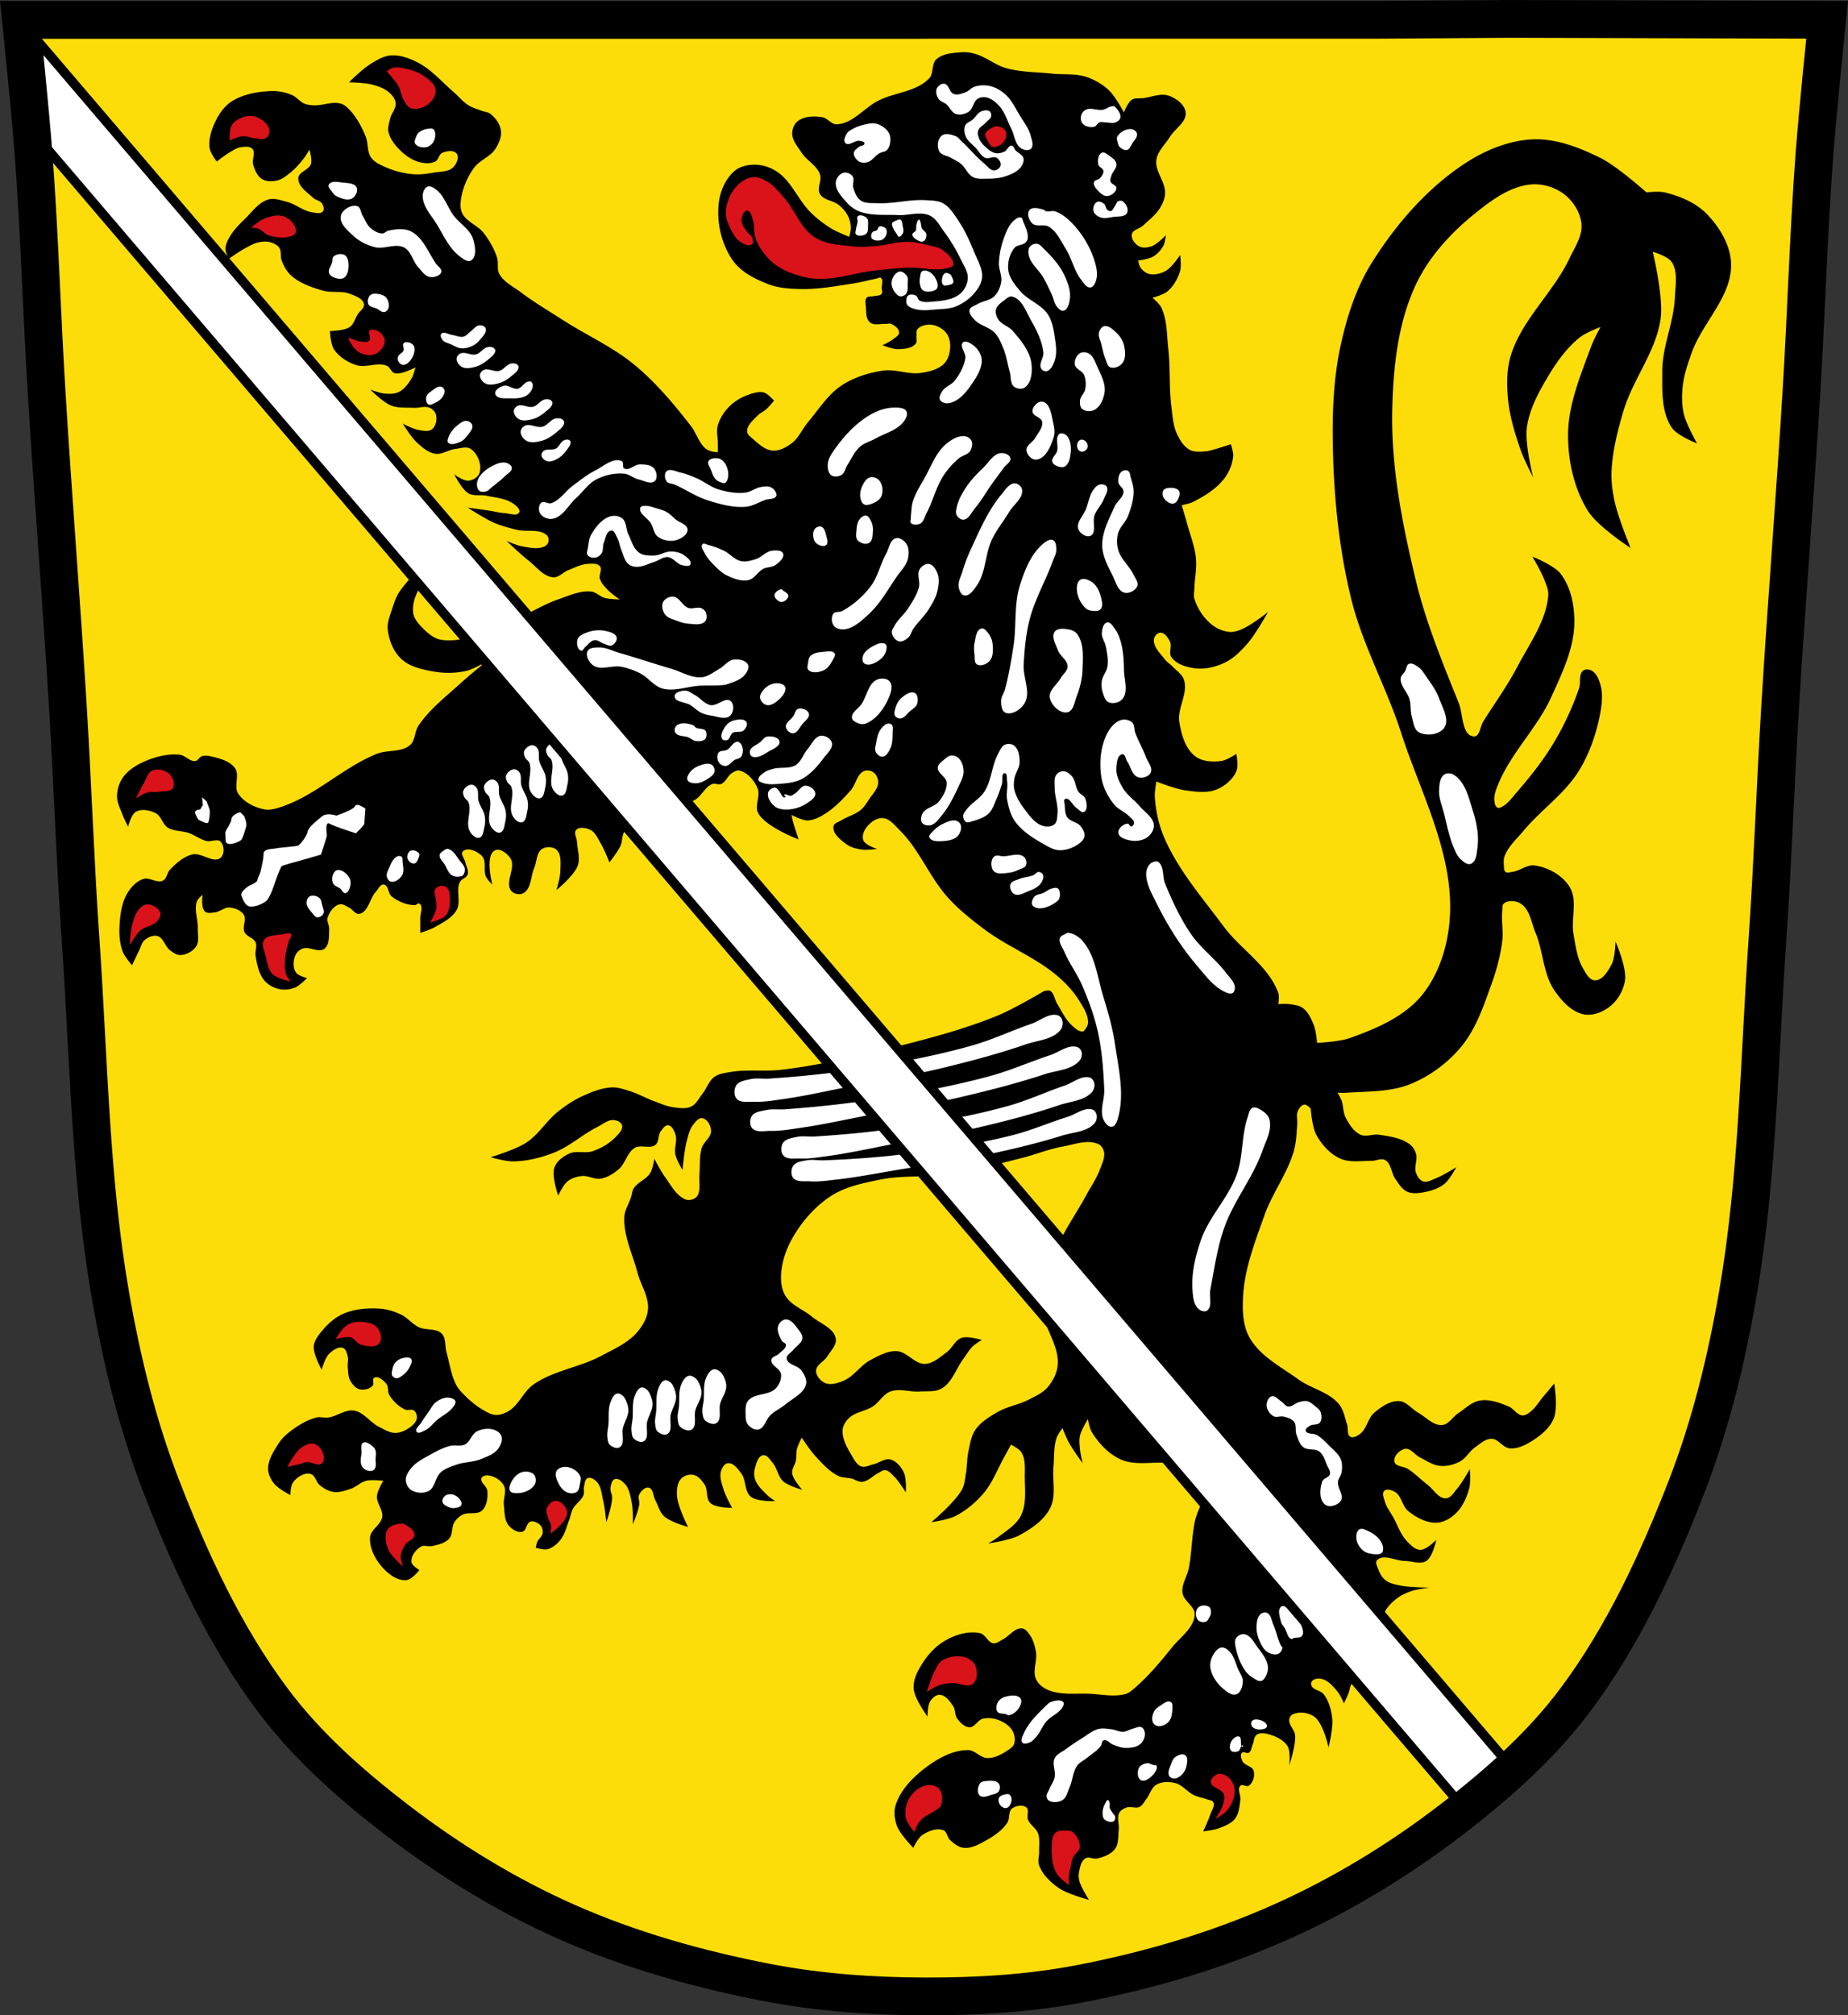 <svg xmlns="http://www.w3.org/2000/svg" width="979.3" height="1067.61" viewBox="0 0 979.297 1067.606"><rect x="0" y="0" width="979.297" height="1067.606" fill="#333333" stroke="none"/><path d="m799.48 10.015-70.798.478h-235.05l-7.958.043H11.094s4.995 48.18 6.784 72.32c3.067 41.38 4.256 82.87 6.784 124.29 3.405 55.766 7.902 111.49 11.307 167.25 2.529 41.41 3.91 82.9 6.784 124.29 4.346 62.59 5.02 125.75 15.786 187.56 6.02 34.562 14.418 68.979 27.14 101.67 15.355 39.473 33.473 78.71 58.839 112.63 18.288 24.456 41.648 45.04 65.884 63.62 27.747 21.272 57.962 39.816 89.93 53.968 33.818 14.97 69.917 25.08 106.24 32.09 27.334 5.278 55.35 7.255 83.19 7.349 27.662.094 55.55-1.52 82.71-6.741 36.46-7.01 72.54-17.626 106.46-32.746 31.934-14.235 62.23-32.696 89.98-53.968 24.24-18.58 47.595-39.17 65.884-63.62 25.365-33.919 43.484-73.16 58.839-112.63 12.718-32.695 21.12-67.16 27.14-101.72 10.762-61.814 11.44-124.97 15.786-187.56 2.874-41.39 4.256-82.87 6.784-124.29 3.405-55.766 7.902-111.44 11.307-167.21 2.529-41.41 3.717-82.909 6.784-124.29 1.79-24.14 6.784-72.32 6.784-72.32L799.49 10" fill="#fcdd09"/><g fill-rule="evenodd"><path d="M685.76 609.076c1.227-4.339 1.301-8.93 1.678-13.424.196-2.335-.643-4.878.301-7.02.659-1.497 1.849-3.282 3.475-3.466 1.311-.148 3.356 2.098 3.356 2.098s.687 9.698 2.937 13.844c2.83 5.214 7.193 10.111 12.585 12.585 5.098 2.339 11.171 1.213 16.78 1.259 2.381.019 5.05-1.577 7.132-.42 3.335 1.856 3.221 6.972 5.454 10.07 1.794 2.487 3.479 5.493 6.293 6.712 3.079 1.334 6.782.683 10.07 0 3.434-.714 6.922-1.989 9.649-4.195 2.805-2.27 6.293-8.81 6.293-8.81s-7.218 4.514-11.172 6.02c-2.065.786-4.355 2.239-6.448 1.532-1.883-.636-3.107-2.743-3.776-4.615-1.128-3.161.973-6.856 0-10.07-.584-1.93-1.739-3.829-3.356-5.03-4.575-3.411-10.718-4.186-16.361-5.03-3.18-.478-6.724 1.338-9.649 0-3.696-1.692-6.119-5.611-7.971-9.229-1.375-2.687-1.066-5.973-2.098-8.81-.534-1.469-2.098-4.195-2.098-4.195s3.08.104 4.615 0c11.405-.771 23.383-.33 33.98-4.615 10.294-4.162 19.755-11.175 26.849-19.717 8.03-9.671 12.11-22.15 16.361-33.98 2.578-7.182 4.538-14.658 5.454-22.23.638-5.275-.58-10.659 0-15.941.141-1.282-.167-2.969.839-3.776 2.291-1.837 6.303-1.53 8.81 0 4.964 3.03 5.727 10.156 7.971 15.522 4.145 9.914 3.969 21.777 10.07 30.624 3.781 5.484 8.985 11.304 15.522 12.585 4.732.927 10.07-1.196 13.844-4.195 4.169-3.312 7.222-8.572 7.971-13.844.992-6.984-5.03-20.556-5.03-20.556s-.16 8.535-2.098 12.166c-1.909 3.578-4.755 8.44-8.81 8.39-2.966-.036-4.796-3.731-6.293-6.293-3.149-5.39-3.931-11.894-5.03-18.04-1.488-8.287 2.328-18.01-2.098-25.17-3.818-6.18-11.412-10.378-18.613-11.336-3.988-.53-7.608 2.799-11.591 3.365-1.246.177-2.784.775-3.776 0-.909-.71-.746-2.207-.839-3.356-.136-1.678-.179-3.46.42-5.03 1.988-5.228 6.491-9.124 10.07-13.424 9.241-11.11 21.849-19.543 29.366-31.883 5.73-9.407 9.41-20.2 11.327-31.04.827-4.682 1.288-9.687 0-14.263-.799-2.84-2.042-6.108-4.615-7.551-1.342-.752-3.412-.96-4.615 0-2.466 1.968-1.079 6.243-2.098 9.229a152.49 152.49 0 0 1-13.424 28.946c-5.741 9.602-12.807 18.397-20.14 26.849-2.073 2.39-3.985 5.108-6.712 6.712-.877.516-2.01 1.27-2.937.839-1.248-.583-1.551-2.404-1.678-3.776-.278-3.01.949-6.02 2.098-8.81 6.854-16.655 20.686-29.735 28.11-46.15 5.613-12.412 11.93-25.394 12.166-39.01.156-8.989-1.727-18.825-7.132-26.01-3.547-4.715-15.1-9.229-15.1-9.229s4.679 7.895 6.293 12.166c1.019 2.697 2.334 5.517 2.098 8.39-1.123 13.67-9.989 25.609-16.361 37.756-5.281 10.07-11.997 19.316-18.04 28.946-1.67 2.662-1.899 8.188-5.03 7.971-6.431-.446-5.573-11.636-7.971-17.619-8.487-21.18-17.302-42.42-22.654-64.6-7.248-30.05-13.417-60.974-12.585-91.87.598-22.21 3.087-45.36 12.585-65.44 6.921-14.631 18.446-27.17 31.04-37.34 8.714-7.03 18.638-14.478 29.785-15.522 6.254-.586 13.13 1.533 18.04 5.454 4.648 3.713 8.273 9.597 8.81 15.522.574 6.342-3.578 12.278-6.293 18.04-8.507 18.05-24.965 32.18-31.04 51.18-2.307 7.212-2.298 15.11-1.678 22.654.777 9.465 3.605 18.714 6.712 27.688 1.761 5.085 6.712 14.683 6.712 14.683s-4.54-17.628-3.356-26.429c1.312-9.755 6.274-18.822 11.327-27.27 4.541-7.59 9.874-15.03 16.78-20.556 3.174-2.54 10.907-5.454 10.907-5.454s-3.703 6.846-5.03 10.488c-5.554 15.195-12.198 30.807-12.166 46.985.027 13.737 3.238 28.19 10.488 39.853 5.283 8.503 22.654 19.717 22.654 19.717s-6.542-15.954-8.39-24.332c-1.181-5.354-1.932-10.885-1.678-16.361.502-10.821 3.211-21.498 6.293-31.883 5.02-16.903 17.401-31.604 19.717-49.08 1.554-11.727-4.195-35.24-4.195-35.24s7.969 2.266 10.07 5.454c3.399 5.159 1.919 12.285 1.678 18.458-.519 13.324-6.704 26.1-6.712 39.434-.006 10.07-.566 21.417 5.03 29.785 2.935 4.385 13.424 8.39 13.424 8.39s-5.718-10.06-7.01-15.613c-1.137-4.876-1.103-10.04-.538-15.01.67-5.898 2.629-11.606 4.615-17.2 5.736-16.16 21.243-29.836 20.976-46.985-.155-9.943-6.04-19.747-13-26.849-5.822-5.94-14.15-9.385-22.23-11.327-3.127-.751-9.649 0-9.649 0s-15.509-13.93-24.751-18.458c-10.816-5.299-22.781-10-34.819-9.649-12.553.367-25.09 5.375-35.658 12.166-20.554 13.211-37.37 32.57-50.34 53.28-8.174 13.05-13.03 28.17-16.361 43.21-4.068 18.345-4.645 37.43-4.195 56.21.631 26.339 3.396 52.855 9.649 78.45 5.985 24.501 18.68 46.896 26.429 70.897 10.07 31.19 26.894 62.05 26.01 94.81-.418 15.471-4.989 31.984-14.683 44.05-9.388 11.684-24.475 18.05-38.595 23.07-5.459 1.944-17.2 2.517-17.2 2.517s-.538-6.318-1.678-9.229c-1.33-3.395-2.959-7.04-5.873-9.229-1.98-1.49-4.679-1.744-7.132-2.098-1.938-.279-5.873 0-5.873 0s.66-4.03 0-5.873c-5.124-14.311-19.882-23.04-28.946-35.24-11.239-15.13-23.977-29.687-31.463-46.985-2.964-6.849-4.579-14.366-5.03-21.815-.163-2.667.839-7.971.839-7.971s9.887 3.902 15.1 4.615c5.544.757 11.593 1.679 16.78-.42 4.404-1.781 8.579-5.299 10.488-9.649 1.236-2.817 0-9.229 0-9.229s-5.056 3.391-7.971 3.776c-4.65.614-10.132.35-13.844-2.517-5.248-4.054-7.325-11.493-8.39-18.04-1.198-7.362 4.666-15.09 2.517-22.23-.893-2.969-3.834-4.887-5.974-7.132-1.281-1.344-2.956-2.309-4.095-3.776-2.532-3.262-6.473-6.822-5.873-10.907.23-1.565 1.774-3.322 3.356-3.356 2.276-.049 4.01 2.579 5.03 4.615 1.259 2.513-.787 6.098.839 8.39 2.678 3.776 7.992 5.297 12.585 5.873 5.225.656 10.752-.707 15.522-2.937 4.565-2.134 8.309-5.85 11.682-9.594 4.613-5.12 11.391-17.255 11.391-17.255s-9.02 7.098-14.263 9.229c-1.982.805-4.166 1.486-6.293 1.259-3.487-.372-6.967-1.936-9.649-4.195-4.093-3.448-7.277-8.296-8.81-13.424-.52-1.742-.048-3.636 0-5.454.14-5.319 1.365-10.646.839-15.941-.613-6.176-2.976-12.05-4.615-18.04-.923-3.372-2.937-10.07-2.937-10.07s4.05-.773 5.873-1.678c6.262-3.11 12.545-7.02 16.78-12.585 2.549-3.347 4.243-7.556 4.615-11.746.189-2.131-1.259-6.293-1.259-6.293s-5.283 1.784-7.971 2.517c-1.8.491-3.592 1.14-5.454 1.259-2.805.179-5.921.503-8.39-.839-3.147-1.71-5.19-5.148-6.712-8.39-2.063-4.394-2.314-9.449-2.937-14.263-1.328-10.278-.513-20.746-1.678-31.04-.83-7.333-.522-15.191-3.776-21.815-1-2.043-4.615-5.03-4.615-5.03s5.782-1.48 7.971-3.356c3.241-2.779 5.55-6.8 6.712-10.907.762-2.691 0-8.39 0-8.39s-4.273 6.543-7.551 8.39c-2.604 1.467-5.893 2.331-8.81 1.678-1.856-.416-3.491-1.821-4.615-3.356-.784-1.07-1.259-3.776-1.259-3.776s5.614-.685 7.971-2.098c2.292-1.373 4.202-3.513 5.454-5.873.874-1.648 1.259-5.454 1.259-5.454s-4.535 4.838-7.551 5.873c-2.116.726-4.765 1.102-6.712 0-2.129-1.205-4.219-3.887-3.776-6.293.451-2.449 4.03-2.942 5.873-4.615 3.296-2.99 6.932-5.837 9.229-9.649 1.37-2.272 2.43-4.899 2.517-7.551.199-6.068-5.444-11.605-4.615-17.619.642-4.657 4.668-8.162 7.132-12.166 2.703-4.394 8.937-7.875 8.39-13-.44-4.13-4.905-7.396-8.81-8.81-4.357-1.577-9.241.721-13.844 1.259-1.964.229-4.216-.24-5.873.839-2.211 1.439-4.195 6.712-4.195 6.712s-4.516-8.513-7.971-11.746c-3.432-3.212-7.691-5.691-12.166-7.132-5.748-1.851-12.03-1.037-18.04-1.678-8.123-.868-16.472-.708-24.332-2.937-5.779-1.638-10.58-5.922-16.361-7.551-2.304-.649-4.745-1.027-7.132-.839-4.634.365-10 .631-13.424 3.776-2.639 2.425-1.31 7.467-3.776 10.07-6.72 7.09-18.11 7.377-26.849 11.746-7.617 3.809-13.721 12.366-22.23 12.585-2.813.072-4.769-3.35-7.551-3.776-4.34-.664-9.534-.592-13 2.098-1.931 1.496-2.999 4.271-2.937 6.712.096 3.751 2.963 6.939 5.03 10.07 2.737 4.136 7.935 6.672 9.649 11.327 1.208 3.281-1.741 7.456 0 10.488 1.935 3.369 7.092 3.375 10.07 5.873 1.824 1.531 3.512 3.343 4.615 5.454 1.01 1.924 1.574 4.124 1.678 6.293.081 1.699-.839 5.03-.839 5.03s-6.333-2.454-9.229-4.195a61.022 61.022 0 0 1-10.907-8.39c-6.789-6.553-10.227-16.522-18.04-21.815-3.405-2.307-7.634-3.75-11.746-3.776-3.804-.024-8.03.869-10.907 3.356-4.923 4.252-7.753 11.146-8.39 17.619-1 10.193 1.637 21.423 7.551 29.785 4.367 6.175 11.818 9.874 18.878 12.585 5.409 2.077 11.407 2.402 17.2 2.517 9.279.184 18.518-1.505 27.688-2.937 4.092-.639 8.095-1.757 12.166-2.517.836-.156 1.847-.944 2.517-.42 1.435 1.124.35 3.632.42 5.454.038.978.584 2.151 0 2.937-.871 1.171-2.782.89-4.195 1.259-1.248.325-2.924-.129-3.776.839-1.02 1.16-.539 3.075-.42 4.615.222 2.874-.083 6.505 2.098 8.39 2.126 1.838 5.583.699 8.39.839.978.049 2.041-.396 2.937 0 1.901.841 4.175 2.536 4.195 4.615.014 1.486-1.786 2.415-2.937 3.356-1.745 1.428-5.873 3.356-5.873 3.356s5.509 2.188 8.39 2.098c3.227-.102 7.196-.429 9.229-2.937.885-1.092.262-2.799.42-4.195.126-1.12-.269-2.464.42-3.356 1.38-1.788 4.03-2.471 6.293-2.517 2.52-.052 5.111 1.01 7.132 2.517 1.525 1.137 2.768 2.806 3.356 4.615.908 2.793.8 5.984 0 8.81-.581 2.054-1.698 4.11-3.356 5.454-3.23 2.618-7.629 3.616-11.746 4.195-6.522.917-13.196-2.179-19.717-1.259-7.796 1.101-15.681 3.607-22.23 7.971-7.25 4.828-12 12.638-17.619 19.297-3.083 3.657-4.957 8.492-8.81 11.327-2.887 2.124-6.499 4.101-10.07 3.776-4.06-.37-7.436-3.589-10.488-6.293-1.193-1.057-2.869-2.183-2.937-3.776-.141-3.333 3.158-5.971 5.454-8.39 1.309-1.38 3.198-2.086 4.615-3.356 1.548-1.388 4.195-4.615 4.195-4.615s-2.98-3.452-5.03-4.195c-1.578-.571-3.401-.386-5.03 0-4.565 1.078-9.08 3.173-12.585 6.293-3.244 2.889-5.891 6.744-7.132 10.907-.918 3.082 0 6.432 0 9.649v4.615s-2.277-.093-3.356-.42c-1.197-.362-2.425-.843-3.356-1.678-3.464-3.109-4.704-8.06-7.551-11.746-8.958-11.587-18.515-22.948-29.785-32.3-11.554-9.59-25.547-15.789-38.18-23.912-7.47-4.805-15.13-9.346-22.23-14.683-3.965-2.98-8.933-5.305-11.327-9.649-1.431-2.598-.32-5.996-1.259-8.81-1.563-4.69-4.09-9.107-7.132-13-3.166-4.056-9.15-5.826-11.327-10.488-1.185-2.537-.918-5.635-.42-8.39 1-5.547 3.409-10.954 6.712-15.522 2.96-4.093 8.602-5.815 11.327-10.07 1.814-2.831 3.37-6.315 2.937-9.649-.446-3.425-2.774-6.631-5.454-8.81-1.27-1.033-3.088-1.087-4.615-1.678-2.397-.929-4.954-1.57-7.132-2.937-3.02-1.895-5.265-4.81-7.971-7.132-6.183-5.304-11.627-11.807-18.878-15.522-4.377-2.243-9.357-4.123-14.263-3.776-3.938.279-7.548 2.541-10.907 4.615-4.221 2.605-11.327 9.649-11.327 9.649s8.524.126 12.585 1.259c3.133.874 6.39 2.02 8.81 4.195 1.588 1.426 3.127 3.331 3.356 5.454.318 2.946-2.27 5.503-2.937 8.39-.538 2.332-1.408 4.807-.839 7.132 1.01 4.106 4.02 7.625 7.132 10.488 2.718 2.502 6.05 4.608 9.649 5.454 2.59.609 5.597.783 7.971-.42 1.773-.898 1.957-3.814 3.776-4.615 2.307-1.016 6.04-1.599 7.551.42 1.463 1.956.012 5.369-1.678 7.132-2.513 2.62-6.913 2.305-10.488 2.937-3.591.634-7.275 1.158-10.907.839-5.03-.441-10.07-1.716-14.683-3.776-2.762-1.233-5.798-2.569-7.551-5.03-2.261-3.178-1.437-7.726-2.937-11.327-2-4.804-4.494-9.552-7.971-13.424-1.401-1.561-3.03-3.169-5.03-3.776-4.693-1.417-9.79 1.14-14.683.839-1.56-.096-3.169-.243-4.615-.839-2.51-1.035-4.211-3.558-6.712-4.615-3.284-1.388-6.924-2.191-10.488-2.098-7.357.192-15.171 1.527-21.395 5.454-3.695 2.331-6.452 6.153-8.39 10.07-2.228 4.499-4.01 9.705-3.356 14.683.352 2.667 3.776 7.132 3.776 7.132s4.612-3.579 7.132-5.03c1.734-1 3.474-2.218 5.454-2.517 2.092-.316 4.859-.718 6.293.839 1.897 2.06-.406 5.714.419 8.39.87 2.819 2.121 5.975 4.615 7.551 2.258 1.427 5.36 1.405 7.971.839 2.695-.584 4.975-2.476 7.132-4.195 2.708-2.158 5-4.82 7.132-7.551 1.12-1.438 2.937-4.615 2.937-4.615s1.607 5.138.839 7.551c-1.021 3.209-6.583 4.186-6.712 7.551-.169 4.388 4.739 7.515 7.971 10.488 1.342 1.235 3.659 1.384 4.615 2.937.737 1.197 1.325 3.12.42 4.195-1.264 1.501-3.936.738-5.873.42-4.638-.762-8.463-4.242-13-5.454-3.268-.872-6.821-2.205-10.07-1.259-5.05 1.472-8.405 6.385-12.166 10.07-2.904 2.844-5.891 5.737-7.971 9.229-1.212 2.036-2.438 4.28-2.517 6.648-.064 1.921 1.678 5.518 1.678 5.518s5.459-3.862 8.39-5.454c2.421-1.314 4.857-2.784 7.551-3.356 2.052-.435 4.279-.586 6.293 0 1.751.51 3.593 1.426 4.615 2.937 1.275 1.886.426 4.593 1.259 6.712 1.149 2.925 2.683 5.886 5.03 7.971 4.633 4.109 10.83 6.258 16.78 7.971 4.6 1.324 9.802-.059 14.263 1.678 2.893 1.127 6.944 2.409 7.551 5.454.417 2.093-2.231 3.64-3.356 5.454-1.391 2.242-2.025 5.212-4.195 6.712-2.933 2.027-10.488 2.098-10.488 2.098s.287 6.9 2.098 9.649c2.646 4.02 7.183 6.863 11.746 8.39 5.173 1.731 11.348-1.733 16.361.42 1.635.702 2.131 3.094 3.776 3.776 1.163.482 2.539.232 3.776 0 2.654-.498 7.551-2.937 7.551-2.937s-1.013 4.1-2.098 5.873c-1.704 2.785-3.792 5.673-6.712 7.132-2.266 1.132-5.03 1.042-7.551.839-2.604-.209-7.551-2.098-7.551-2.098s6.646 6.691 10.907 8.39c3.787 1.51 8.094 1.048 12.166 1.259 2.793.144 5.839-1.146 8.39 0 1.536.69 2.976 2.135 3.356 3.776.59 2.545-.065 5.91-2.098 7.551-1.853 1.496-4.781.801-7.132.42-2.973-.482-8.39-3.356-8.39-3.356s4.445 7.249 7.551 10.07c2.788 2.531 5.929 5.29 9.649 5.873 3.552.557 6.917-2.095 10.488-2.517 2.777-.329 6.097-1.601 8.39 0 3.663 2.559 5.933 8.316 4.615 12.585-.71 2.299-3.48 3.952-5.873 4.195-2.74.278-7.551-3.356-7.551-3.356s3.928 7.953 7.551 10.07c2.801 1.635 6.481.56 9.649 1.259 5.01 1.105 10.653 1.439 14.683 4.615 1.281 1.01 3.281 2.754 2.517 4.195-1.181 2.227-5.03.552-7.551.42-2.792-.147-5.516-.924-8.281-1.341-3.806-.574-11.436-1.596-11.436-1.596s8.964 5.84 13.844 7.971c3.891 1.699 8.04 2.76 12.166 3.776 5.246 1.292 12-.762 15.941 2.937.841.789 1.096 2.232.839 3.356-.244 1.065-1.109 2.054-2.098 2.517-3.546 1.661-7.886.656-11.746 0-2.921-.496-8.39-2.937-8.39-2.937s7.606 7.261 11.746 10.488c4.13 3.219 7.784 8.409 13 8.81 2.931.225 5.236-2.696 7.971-3.776 3.414-1.348 6.823-3.15 10.488-3.356 2.136-.12 4.936-.396 6.293 1.259 1.418 1.73-.683 4.582 0 6.712.734 2.291 2.541 4.126 4.195 5.873 1.847 1.95 6.293 5.03 6.293 5.03s-5.398-.12-7.971-.839c-2.53-.707-4.518-3.086-7.132-3.356-6.01-.621-11.908 2.238-17.619 4.195-7.992 2.739-15.14 7.583-23.07 10.488-12.554 4.597-25.36 12.794-38.595 10.907-3.918-.558-7.295-3.469-10.07-6.293-2.285-2.327-4.737-5.142-5.03-8.39-.558-6.099 2.654-12.394 6.439-17.209 4.455-5.67 17.893-12.156 17.893-12.156s-10.84.885-15.522 3.356c-6.473 3.417-11.74 9.108-15.941 15.1-1.872 2.671-2.906 5.868-3.903 8.974-1.163 3.623-2.807 7.381-2.39 11.163.625 5.66 2.989 11.615 7.132 15.522 4.477 4.222 11.139 5.646 17.2 6.712 5.786 1.018 11.907.952 17.619-.42 3.771-.905 10.488-5.03 10.488-5.03s-8.833 7.085-13 10.907c-8.02 7.347-16.932 14.1-23.07 23.07-2.156 3.152-1.709 8.01-4.615 10.488-4.619 3.94-11.988 2.345-17.619 4.615-17.536 7.07-31.663 21.426-49.5 27.688-3.21 1.127-6.727 2.32-10.07 1.678-5.299-1.018-10.909-3.862-13.844-8.39-2.453-3.784.951-9.76-1.678-13.424-2.807-3.913-8.311-5.217-13-6.293-1.499-.344-3.155-.486-4.615 0-1.327.442-1.97 2.334-3.356 2.517-2.986.395-5.393-3.061-8.39-3.356-6.087-.6-12.411.963-18.04 3.356-4.428 1.883-8.888 4.52-11.746 8.39-2.102 2.846-3.289 6.531-3.356 10.07-.066 3.495 1.704 6.797 2.937 10.07.816 2.166 2.937 6.293 2.937 6.293s1.565-6.523 4.195-7.971c3.072-1.691 7.374-.774 10.488.839 2.909 1.507 3.525 5.797 6.293 7.551 3.294 2.088 7.65 1.635 11.327 2.937 3.186 1.127 5.948 3.388 9.229 4.195 2.448.602 5.819-1.412 7.551.42 1.922 2.032 2.084 6.525 0 8.39-3.774 3.378-10.186-2.896-15.1-1.678-4.593 1.137-8.442 4.583-11.746 7.971-1.625 1.666-1.69 4.84-3.776 5.873-3.143 1.556-7.166-1.964-10.488-.839-3.564 1.207-6.44 4.333-8.39 7.551-2.817 4.649-3.654 10.374-4.058 15.795-.372 4.998-.174 10.247 1.541 14.956 1.023 2.809 5.03 7.424 5.03 7.424s2.449-5.347 3.776-7.971c.932-1.843 1.344-4.14 2.937-5.454 1.808-1.492 4.453-2.724 6.712-2.098 3.245.9 4.01 5.545 6.712 7.551 1.608 1.193 3.453 2.588 5.454 2.517 3.19-.112 6.648-1.94 8.39-4.615 1.762-2.705.746-6.422.839-9.649.136-4.755-2.027-9.787-.419-14.263.502-1.399 2.937-3.356 2.937-3.356s-.906 6.782 1.259 8.81c1.331 1.247 3.644.642 5.454.42 2.633-.324 4.905-2.705 7.551-2.517 2.807.199 6.02 1.416 7.551 3.776 1.678 2.582-.875 6.435.419 9.229 1.123 2.424 4.805 3 5.873 5.454.95 2.179-.403 4.789 0 7.132.78 4.533 1.674 9.468 4.615 13 1.962 2.361 4.97 3.967 7.971 4.615 2.747.593 5.788.222 8.39-.839 2.487-1.014 6.293-5.03 6.293-5.03s-4.678-1.103-5.873-2.937c-1.605-2.463-1.48-6.068-.42-8.81.642-1.66 2.131-3.094 3.776-3.776 3.617-1.498 8.672 2.424 11.746 0 2.823-2.226 2.349-6.897 2.517-10.488.093-1.975-1.406-3.978-.839-5.873.908-3.037 3.231-6.307 6.293-7.132 1.708-.46 3.431.93 5.03 1.678 1.934.903 3.357 3.755 5.454 3.356 4.808-.914 5.507-8.134 8.81-11.746 1.27-1.388 2.328-4.01 4.195-3.776 2.501.314 2.223 4.722 4.195 6.293 3.392 2.702 7.83 4.526 12.166 4.615.884.018 1.786-1.337 2.517-.839 2.199 1.498.35 5.311.42 7.971.066 2.516 0 7.551 0 7.551s5.205-1.598 7.551-2.937c4.325-2.467 9.318-4.882 11.746-9.229 2.402-4.301-.463-10.246 1.678-14.683.859-1.781 3.622-2.302 4.195-4.195.62-2.047-.825-4.198-1.259-6.293-.406-1.961-2.698-4.482-1.259-5.873 2.487-2.404 7.69.005 10.07 2.517 2.545 2.689.541 7.548 2.098 10.907.758 1.636 3.393 4.214 3.393 4.214s-4.01-15.06 1.222-18.06c2.714-1.553 6.714 1.555 8.39 4.195 3.074 4.841-3.27 12.809.42 17.2 1.376 1.638 4.396 2.247 6.293 1.259 4.331-2.258 3.955-8.932 5.873-13.424 1.428-3.344 1.115-8.136 4.195-10.07 2.136-1.34 5.659-1.246 7.551.42 2.883 2.536 2.14 7.487 2.098 11.327-.038 3.428-2.098 10.07-2.098 10.07s9.401-7.588 11.327-13c1.406-3.955-.21-8.393-.42-12.585-.105-2.1-1.856-4.758-.42-6.293 1.72-1.838 5.295-1.115 7.551 0 2.683 1.326 3.912 4.567 5.454 7.132 1.902 3.164 4.615 10.07 4.615 10.07s4.404-5.601 5.873-8.81c1.088-2.375.631-5.389 2.098-7.551 2.465-3.634 6.6-5.93 10.488-7.971 8.34-4.378 18.71-4.069 26.849-8.81 3.593-2.093 5.351-6.891 9.229-8.39 1.435-.555 3.193.589 4.615 0 2.558-1.06 3.518-4.418 5.873-5.873 1.128-.697 2.481-1.549 3.776-1.259 4.343.974 7.836 5.164 9.649 9.229 1.823 4.089-1.781 9.526.42 13.424 4.175 7.397 21.395 13.844 21.395 13.844s-2.096-6.112-2.937-9.229c-.336-1.245-.839-3.776-.839-3.776s5.427 2.927 8.39 2.937c2.916.001 5.759-1.363 8.277-2.835 5.677-3.32 10.378-8.197 14.725-13.13 2.711-3.079 3.227-8.457 6.964-10.148 1.522-.689 3.616-.374 4.975.597 1.617 1.156 2.636 3.385 2.587 5.372-.085 3.471-3.073 6.247-4.975 9.153-1.242 1.898-2.446 3.908-4.179 5.372-2.991 2.529-7.05 3.449-10.347 5.571-1.472.949-3.926 1.451-4.179 3.184-.569 3.899 3.783 7.226 6.964 9.551 2.371 1.733 5.448 2.39 8.357 2.786 2.566.349 7.76-.398 7.76-.398s-5.994-1.835-7.163-4.378c-.87-1.892-.145-4.425.995-6.168 1.943-2.972 5.404-5.841 8.954-5.77 3.808.076 6.646 3.886 9.352 6.566 10.436 10.336 15.77 24.964 25.668 35.816 5.735 6.288 12.481 11.623 19.301 16.714 12.238 9.135 27.01 14.728 38.602 24.674 4.422 3.795 8.499 8.162 11.541 13.13 2.16 3.53 4.711 7.405 4.577 11.541-.045 1.394-.926 2.687-1.791 3.781-.263.333-.572.76-.995.796-2.189.187-4.148-1.703-5.77-3.184-3.493-3.186-5.498-7.703-7.959-11.74-1.298-2.129-1.401-5.357-3.582-6.566-.988-.548-3.383.199-3.383.199s-15.683 9.274-24.08 12.735c-18.525 7.637-38.07 12.641-57.51 17.51-18.889 4.732-37.973 9.02-57.31 11.342-8.965 1.079-18.16-.323-27.06 1.194-2.937.501-6.137.848-8.556 2.587-2.974 2.137-4.091 6.085-6.367 8.954-1.869 2.356-3.255 5.47-5.969 6.765-2.816 1.344-6.259.805-9.352.398-3.515-.462-6.816-1.972-10.148-3.184-4.387-1.596-8.473-3.995-12.934-5.372-3.107-.96-6.302-2.122-9.551-1.99-5.389.219-10.606 2.354-15.52 4.577-4.644 2.101-8.932 5-12.934 8.158-6.186 4.882-10.329 12.187-16.913 16.515-5.692 3.741-18.903 7.76-18.903 7.76s7.893 2.246 11.939 2.189c7.323-.104 14.665-1.919 21.49-4.577 8.395-3.269 15.227-9.693 23.281-13.73 2.764-1.385 5.476-3.845 8.556-3.582 1.723.147 3.948 1.11 4.378 2.786.583 2.271-1.765 4.471-3.383 6.168-3.327 3.492-7.764 6.03-12.337 7.561-3.854 1.294-8.429-.472-12.138 1.194-3.297 1.481-6.734 3.962-7.959 7.362-1.701 4.721 1.99 14.924 1.99 14.924s2.612-5.686 4.975-7.561c2.104-1.67 4.891-2.499 7.561-2.786 3.33-.357 6.649 1.961 9.949 1.393 3.538-.609 6.811-2.656 9.551-4.975 3.615-3.059 4.481-8.93 8.556-11.342 3.172-1.878 8.06.704 10.944-1.592 2-1.595 1.269-5.098 2.786-7.163 1.01-1.369 2.292-3.376 3.98-3.184 2.02.229 3.113 2.858 3.781 4.776 1.177 3.383-.771 7.247 0 10.745.645 2.927 3.781 8.158 3.781 8.158s.898-10.195 2.189-15.12c.793-3.03 1.47-6.279 3.383-8.755 1.249-1.617 2.96-3.925 4.975-3.582 2.63.449 4.417 3.903 4.577 6.566.211 3.525-3.974 5.966-4.975 9.352-1.32 4.469-.788 9.286-1.194 13.929-.325 3.715.8 7.874-.995 11.143-.524.954-1.557 1.64-2.587 1.99-1.256.427-2.768.54-3.98 0-4.891-2.178-7.589-7.614-10.745-11.939-2.173-2.977-5.571-9.551-5.571-9.551s-.815 5.326-2.189 7.561c-2.089 3.398-6.643 4.774-8.755 8.158-.844 1.353-.904 3.059-1.393 4.577-1.138 3.534-3.405 6.838-3.582 10.546-.48 10.08 4.417 19.689 6.964 29.449 1.707 6.541 6.13 12.763 5.571 19.5-.37 4.465-2.827 8.761-5.77 12.138-5 5.741-12.383 8.951-19.1 12.536-11.434 6.101-25.2 7.688-35.816 15.12-5.19 3.635-7.577 10.545-12.934 13.929-2.057 1.3-4.533 2.287-6.964 2.189-2.646-.107-5.088-1.628-7.362-2.985-3.843-2.294-7.255-5.32-10.347-8.556-1.305-1.365-2.559-2.838-3.408-4.525-2.682-5.329-3.478-11.415-5.065-17.17-.902-3.268-.16-7.428-2.533-9.849-2.931-2.991-8.318-1.58-12.1-3.377-3.526-1.675-6.04-5.086-9.568-6.754-3.518-1.663-7.372-2.853-11.256-3.095-6.527-.407-13.443.151-19.417 2.814-4.684 2.088-8.635 5.829-11.819 9.849-1.693 2.137-3.474 4.596-3.658 7.316-.294 4.351 4.221 12.382 4.221 12.382s1.704-6.287 3.94-8.442c1.906-1.838 4.81-3.951 7.316-3.095 1.63.556 2.096 2.837 2.533 4.502.475 1.815-.178 3.76 0 5.628.236 2.472.179 5.158 1.407 7.316 1.117 1.964 2.861 4.01 5.065 4.502 2.288.515 5.169-.242 6.754-1.97.97-1.057-.45-3.602.844-4.221 2.195-1.05 4.966 1.466 6.472 3.377 1.197 1.519.425 3.962 1.407 5.628 1.954 3.316 4.95 6.261 8.442 7.879 1.457.675 3.538-.451 4.784.563 1.15.936 1.637 2.756 1.407 4.221-.27 1.724-1.723 3.144-3.095 4.221-2.316 1.817-5.217 3.327-8.161 3.377-3.205.054-6.144-1.93-9-3.377-4.597-2.325-7.858-7.625-12.944-8.442-4.695-.754-9.07 3.043-13.789 3.658-2.046.267-4.192-.511-6.191 0-5.49 1.404-10.465 4.65-14.914 8.161a23.783 23.783 0 0 0-5.347 5.909c-2.494 3.946-5.306 8.276-5.347 12.944-.024 2.822 1.356 5.657 3.095 7.879 2.197 2.808 8.723 6.191 8.723 6.191s.056-4.387 1.126-6.191c1.292-2.18 3.52-3.938 5.909-4.784 1.326-.47 2.963-.629 4.221 0 2.097 1.049 2.421 4.125 4.221 5.628 2.093 1.747 4.617 3.273 7.316 3.658 3.115.445 6.308-.673 9.286-1.688 2.899-.988 5.185-3.497 8.161-4.221 2.917-.71 9 0 9 0s-3.169 5.224-3.377 8.161c-.267 3.767 3.344 7.236 2.814 10.975-.597 4.205-6.239 6.734-6.472 10.975-.339 6.162 3.281 12.473 7.598 16.884 3.052 3.119 7.483 6.118 11.819 5.628 2.853-.323 6.754-5.347 6.754-5.347s-3.993-2.244-4.221-4.221c-.367-3.18 2.305-6.538 5.065-8.161 1.7-.999 3.989.168 5.909-.281 3.19-.747 6.807-1.51 9-3.94 2.049-2.266 1.176-6.144 2.814-8.723 1.032-1.625 2.516-3.048 4.221-3.94 3.146-1.646 7.838.195 10.412-2.251 2.606-2.476 3.112-6.829 2.814-10.412-.205-2.468-3.998-4.448-3.095-6.754.444-1.135 2.162-1.51 3.377-1.407 3.319.282 6.836 2.428 8.442 5.347 1.628 2.958-.382 6.775 0 10.13.425 3.73.164 8.06 2.533 10.975 1.694 2.084 4.704 4 7.316 3.377 2.208-.529 2.036-4.731 4.221-5.347 1.828-.515 4.067.566 5.347 1.97.981 1.076 1.342 2.781 1.126 4.221-.263 1.75-2.105 2.881-2.814 4.502-.429.98-.844 3.095-.844 3.095s4.168 1.34 6.191.844c2.679-.657 5-2.652 6.754-4.784 2.478-3.02 3.367-7.05 4.784-10.693.753-1.935.995-4.076 1.97-5.909 1.445-2.717 4.547-4.436 5.628-7.316.528-1.408-.072-3.041.281-4.502.385-1.592.451-3.889 1.97-4.502 1.599-.646 3.602.714 4.784 1.97 2.379 2.527 2.559 6.476 3.377 9.849.916 3.777 1.688 11.537 1.688 11.537s2.898-8.322 3.095-12.663c.086-1.895-1.142-3.754-.844-5.628.263-1.657.665-3.955 2.251-4.502 1.864-.643 4.02 1.073 5.347 2.533 2.414 2.657 2.951 6.611 3.658 10.13.74 3.683.563 11.256.563 11.256s2.807-6.808 3.377-10.412c.278-1.76-.811-3.76 0-5.347.948-1.854 3.038-4.138 5.065-3.658 2.368.56 2.229 4.327 3.377 6.472 1.564 2.924 2.343 6.478 4.784 8.723 3.399 3.127 12.663 5.628 12.663 5.628s-5.659-10.927-5.909-16.884c-.126-3 .174-6.555 2.251-8.723 1.56-1.628 4.265-2.432 6.472-1.97 2.539.532 4.48 2.9 5.909 5.065 1.896 2.872.557 7.526 3.095 9.849 2.904 2.658 11.537 2.533 11.537 2.533s-3.492-6.191-4.502-9.568c-.951-3.177-2.343-6.667-1.407-9.849.525-1.786 1.806-4.03 3.658-4.221 2.93-.304 5.242 3.01 7.04 5.347 2.715 3.537 1.601 9.574 5.065 12.382 3.397 2.753 12.905 2.344 12.905 2.344s-2.941-1.95-4.182-3.188c-2.511-2.504-5.333-5.084-6.472-8.442-.633-1.865-.543-4.02 0-5.909.732-2.552 1.607-6.29 4.221-6.754 2.106-.374 3.664 2.324 5.065 3.94 2.477 2.857 2.823 7.314 5.628 9.849 2.741 2.478 10.13 4.502 10.13 4.502s-4.894-5.343-5.347-8.723c-.311-2.324 1.533-4.45 1.97-6.754.386-2.036.055-4.182.563-6.191.526-2.078 2.533-5.909 2.533-5.909s4.53 6.855 7.316 9.849c3.625 3.895 7.318 8.08 12.1 10.412 2.149 1.049 4.715.828 7.04 1.407 1.9.474 3.68 1.894 5.628 1.688 3.298-.348 5.735-3.347 8.723-4.784 1.099-.528 2.165-1.541 3.377-1.407 1.94.214 3.391 2.01 4.784 3.377 2.49 2.445 6.191 8.442 6.191 8.442s.451-7.474-1.126-10.693c-1.43-2.919-3.882-5.964-7.04-6.754-3.02-.758-5.964 1.842-9 2.533-2.135.485-4.404 1.844-6.472 1.126-2.259-.785-3.559-3.293-4.784-5.347-2.553-4.281-5.448-9.1-5.065-14.07.181-2.344 1.678-4.566 3.377-6.191 3.396-3.247 8.731-3.619 12.663-6.191 3.397-2.222 5.475-6.48 9.286-7.879 4.843-1.778 10.331.366 15.477 0 3.97-.282 8.409.364 11.819-1.688 5.465-3.29 7.466-10.346 11.256-15.477 1.672-2.264 3.047-4.793 5.065-6.754 1.4-1.36 4.784-3.377 4.784-3.377s-7.304-2.291-10.693-1.126c-3.45 1.186-4.931 5.449-7.879 7.598-3.527 2.571-7.175 6.04-11.537 6.191-5.454.184-9.463-6.488-14.914-6.754-4.948-.241-9.7 2.451-14.07 4.784-5.313 2.836-8.77 8.713-14.351 10.975-2.976 1.206-6.621 2.401-9.568 1.126-2.462-1.066-4.817-3.79-4.784-6.472.039-3.208 4.231-4.863 5.909-7.598 1.844-3 5.189-6.11 4.502-9.568-1.112-5.601-8.293-7.862-12.663-11.537-4.451-3.744-10.641-5.802-13.789-10.693-1.982-3.08-2.633-7.03-2.533-10.693.191-6.942 2.497-13.931 5.909-19.979 4.991-8.848 12.03-16.975 20.542-22.512 7.709-5.01 17.16-6.903 26.17-8.723 11.988-2.421 24.487-1 36.582-2.814 13.12-1.968 25.969-5.48 38.833-8.723 7.084-1.786 13.909-4.646 21.11-5.909 6.207-1.089 13.09-3.949 18.854-1.407 1.528.674 2.73 2.31 3.095 3.94.737 3.286-1.075 6.693-2.251 9.849-1.744 4.679-4.657 8.835-7.04 13.226-5.458 10.08-12.321 19.479-16.603 30.11-3.519 8.738-7.313 17.876-7.316 27.3-.004 11.263 9.644 21.418 8.723 32.642-.354 4.309-2.538 8.532-5.347 11.819-2.552 2.987-6.366 4.655-9.849 6.472-5.374 2.804-11.651 3.694-16.884 6.754-4.262 2.492-8.735 5.222-11.537 9.286-2.24 3.248-2.817 7.402-3.658 11.256-.866 3.967-.695 8.103-1.407 12.1-.491 2.755-.642 5.697-1.97 8.161-3.779 7.01-16.321 17.447-16.321 17.447s8.567-1.212 12.382-3.095c5.806-2.867 10.981-7.185 15.196-12.1 4.922-5.741 7.569-13.1 11.256-19.698 1.146-2.052 3.377-6.191 3.377-6.191s4.451 2.193 5.628 4.221c2.277 3.924 1.632 8.97 1.688 13.507.081 6.598.927 13.769-1.97 19.698-2.446 5.01-7.706 8.11-12.1 11.537-1.662 1.296-5.347 3.377-5.347 3.377s11.357-1.588 16.321-4.221c6.517-3.457 13.307-8.03 16.603-14.633 3.236-6.482 1.014-14.455 1.688-21.668.483-5.167.014-10.565 1.688-15.477.639-1.873 3.095-5.065 3.095-5.065s2.041 5.17 3.377 7.598c2.12 3.852 7.316 10.975 7.316 10.975s-1.171-4.844-1.407-7.316c-.231-2.428-.545-4.939 0-7.316.722-3.149 4.221-8.723 4.221-8.723s.747 4.753 1.97 6.754c3.703 6.06 8.995 11.736 15.477 14.633 6.187 2.765 13.484 1.674 20.261 1.688 7.151.016 14.677-4.163 21.386-1.688 2.24.826 4.449 2.758 5.065 5.065 2.506 9.387-5.711 18.609-7.598 28.14-1.58 7.978-1.571 16.212-3.095 24.2-.853 4.469-3.969 8.715-3.377 13.226.574 4.372 6.682 7.133 6.472 11.537-.337 7.07-7.674 11.924-12.1 17.447-6.144 7.666-12.51 15.287-19.979 21.668-1.286 1.098-2.603 2.324-4.221 2.814-6.105 1.848-12.765.314-19.14 0-7.626-.376-15.853.93-22.793-2.251-2.473-1.133-4.838-3.128-5.909-5.628-1.884-4.397.812-9.637 0-14.351-.523-3.041-1.356-6.175-3.095-8.723-1.05-1.538-2.368-3.474-4.221-3.658-3.971-.394-6.824 4.161-10.412 5.909-1.55.755-3.074 2.193-4.784 1.97-2.921-.381-4.161-4.703-7.04-5.347-6.175-1.384-13.1.768-18.572 3.94-6.208 3.596-11.06 9.667-14.351 16.04-1.547 2.991-2.666 6.507-2.251 9.849.661 5.329 7.316 14.351 7.316 14.351s-.098-5.847 1.407-8.161c1.107-1.701 3.039-3.489 5.065-3.377 3.058.169 5.314 3.377 7.04 5.909 1.334 1.963.83 4.854 2.251 6.754 1.574 2.104 3.845 4.452 6.472 4.502 2.784.054 4.328-3.85 7.04-4.502 2.84-.684 6.02-.255 8.723.844 2.783 1.13 5.568 3.01 7.04 5.628 1.108 1.98 1.529 4.591.844 6.754-.421 1.329-1.668 2.3-2.814 3.095-3.32 2.304-7.215 4.512-11.256 4.502-3.745-.009-6.667-4.216-10.412-4.221-7.786-.009-15.393 4.114-21.668 8.723-7.04 5.169-13.876 11.966-16.603 20.261-1.144 3.48-.671 7.526.563 10.975 1.649 4.61 8.723 11.819 8.723 11.819s2.488-5.224 4.784-6.754c3.2-2.133 7.686-3.962 11.256-2.533 1.884.754 1.896 3.678 3.377 5.065 2.054 1.925 4.514 3.947 7.316 4.221 4.34.424 8.585-2.076 12.382-4.221 4.057-2.292 8.08-5.149 10.693-9 1.499-2.209.426-5.958 2.533-7.598 2-1.56 5.629-2.167 7.598-.563 1.687 1.374.036 4.452.844 6.472 1.121 2.805 4.325 4.474 5.347 7.316 1.08 3.01.469 6.374.563 9.568.072 2.438-.846 5.03 0 7.316 1.8 4.866 5.907 8.805 10.13 11.819 4.764 3.4 16.321 6.472 16.321 6.472s-4.085-6.29-5.065-9.849c-.399-1.45-.548-3.02-.281-4.502.49-2.728 1.053-6.088 3.377-7.598 1.809-1.176 4.382.533 6.472 0 3.417-.871 7.204-2.22 9.286-5.065 2.032-2.776 1.587-6.712 1.97-10.13.335-2.984-1.134-6.356.281-9 .761-1.423 2.413-2.29 3.94-2.814 2.131-.732 4.724.697 6.754-.281 1.677-.808 2.511-2.754 3.658-4.221 1.908-2.44 2.662-6.05 5.347-7.598 2.857-1.642 6.65-1.632 9.849-.844 3.891.958 6.503 4.769 10.13 6.472 2.229 1.047 4.738 1.365 7.04 2.251 1.057.408 2.603.386 3.095 1.407 1.01 2.09-.956 4.552-1.688 6.754-.995 2.992-3.658 8.723-3.658 8.723s5.765-.654 8.442-1.688c3.061-1.183 6.445-2.461 8.442-5.065 2.078-2.709 2.34-6.468 2.814-9.849.351-2.508-1.791-5.807 0-7.598 1.061-1.061 3.29.884 4.502 0 2.229-1.625 3.283-5.225 2.533-7.879-.706-2.496-4.752-2.743-5.909-5.065-.671-1.346-1.311-3.406-.281-4.502.835-.889 2.63.655 3.658 0 1.31-.834 1.34-2.802 1.97-4.221.784-1.768.64-4.277 2.251-5.347 1.954-1.297 4.791-.68 7.04 0 3.561 1.078 7.396 2.987 9.286 6.191 1.722 2.919.844 10.13.844 10.13s3.563-10.615 3.095-16.04c-.25-2.899-3.354-5.263-3.095-8.161.097-1.09.711-2.322 1.688-2.814 3.451-1.738 8.384-1.108 11.537 1.126 4.897 3.468 7.598 16.321 7.598 16.321s2.495-10.115 1.97-15.196c-.469-4.544-1.742-9.304-4.502-12.944-1.588-2.094-5.386-2.109-6.472-4.502-.351-.773-.286-1.9.281-2.533 1.155-1.287 3.38-1.517 5.065-1.126 3.51.815 6.127 3.992 8.442 6.754 1.51 1.801 3.377 6.191 3.377 6.191s1.826-3.696 2.533-5.628c.469-1.283.55-2.701 1.126-3.94 2.622-5.638 6.933-10.324 10.412-15.477 1.965-2.911 4.713-5.421 5.909-8.723 1.605-4.432-.44-9.734 1.407-14.07 1.304-3.061 3.868-5.527 6.472-7.598 2.233-1.776 4.906-2.994 7.598-3.94 3.159-1.11 9.849-1.97 9.849-1.97s-10.611-.012-15.758-1.126c-2.64-.571-5.497-1.117-7.598-2.814-1.903-1.537-3.102-3.893-3.94-6.191-.486-1.334-1.508-3.162-.563-4.221 3.311-3.71 9.942.235 14.914.281 3.752.035 8.08 2 11.256 0 3.511-2.219 5.347-11.256 5.347-11.256s-5.111 5.371-8.442 5.347c-2.914-.021-5.321-2.66-7.316-4.784-3.25-3.46-4.745-8.223-7.04-12.382-1.538-2.794-3.652-5.368-4.502-8.442-.501-1.81-1.642-4.333-.281-5.628 1.366-1.3 4-.393 5.628.563 3.544 2.085 3.835 7.55 7.04 10.13 4.19 3.379 9.533 6.319 14.914 6.191 3.733-.089 7.418-2.217 10.13-4.784 3.719-3.519 5.99-8.562 7.316-13.507.875-3.263.281-10.13.281-10.13s-4.03 7.298-6.754 10.412c-1.708 1.953-3.317 4.968-5.909 5.065-3.956.148-6.435-4.615-9.568-7.04-3.536-2.731-6.693-5.965-10.412-8.442-2.305-1.536-6.79-1.22-7.316-3.94-.556-2.877 2.744-6.233 5.628-6.754 2.977-.537 5.167 3.163 7.879 4.502 3.467 1.713 6.842 4.144 10.693 4.502 3.536.329 7.264-.607 10.412-2.251 3.294-1.721 5.121-5.459 8.161-7.598 2.676-1.883 5.451-4.519 8.723-4.502 3.609.019 5.975 4.726 9.568 5.065 3.81.36 7.696-1.403 10.975-3.377 5-3.01 10.11-7.01 12.382-12.382 2.413-5.702.281-18.572.281-18.572s-3.925 4.703-5.909 7.04c-2.328 2.735-4.137 6.04-7.04 8.161-1.153.844-2.516 1.813-3.94 1.688-2.903-.253-4.621-3.676-7.316-4.784-4.781-1.965-10.1-3.941-15.196-3.095-4.396.729-7.813 4.307-11.537 6.754-2.917 1.916-4.964 5.912-8.442 6.191-4.725.379-8.527-4.156-12.663-6.472-3.453-1.934-6.179-5.972-10.13-6.191-4.86-.269-9.526 3.03-13.226 6.191-3.441 2.942-3.924 8.611-7.598 11.256-1.422 1.024-3.547 2.281-5.065 1.407-1.932-1.112-.982-4.357-1.688-6.472-1.252-3.751-1.931-7.971-4.502-10.975-5.418-6.331-14.638-8.06-21.386-12.944-9.212-6.673-20.347-12.298-25.889-22.23-3.517-6.302-3.734-14.178-3.377-21.386.735-14.816 6.291-29.08 11.256-43.05 4.274-12.03 12.385-22.582 15.86-34.868"/><path d="M210.7 35.734c-.947-.028-1.888.043-2.799.271-1.122.281-2.953 1.818-2.953 1.818s4.507 4.871 6.137 7.729c1.366 2.396 1.488 5.393 2.955 7.729.998 1.588 2.063 3.565 3.863 4.092 2.998.877 6.643-.333 9.09-2.273 2.204-1.747 4.181-4.707 3.865-7.502-.356-3.152-3.578-5.401-6.139-7.273-2.714-1.985-6.04-3.107-9.318-3.863-1.525-.352-3.125-.679-4.703-.727m-78.21 25.658c-.791.011-1.579.114-2.326.299-2.776.686-5.718 2.146-7.274 4.545-1.498 2.311-1.137 8.184-1.137 8.184s4.431-2.093 6.82-2.273c2.223-.168 4.367.989 6.592 1.137 1.967.13 4.323.945 5.908-.227 1.291-.954 1.949-2.982 1.592-4.547-.668-2.925-3.638-5.113-6.365-6.363-1.166-.534-2.492-.772-3.811-.754m395.57 5.504c-1.219.077-2.403.804-3.441 1.469-.994.636-2.245 1.355-2.506 2.506-.277 1.223.641 2.453 1.254 3.547.701 1.251 1.316 3.02 2.713 3.34 2.092.483 4.522-1.02 5.844-2.713 1.134-1.452 1.783-3.741 1.043-5.428-.69-1.574-2.673-2.54-4.383-2.713a3.152 3.152 0 0 0-.523-.008m-128.43 26.934c-.34 0-.678.019-1.016.066-3.503.494-6.747 2.9-9 5.627-2.929 3.542-4.772 8.266-4.982 12.857-.143 3.117 1.169 6.213 2.572 9 1.306 2.594 2.829 5.39 5.303 6.912 1.718 1.057 4.365 2.377 5.947 1.125.925-.732.558-2.426.162-3.537-.458-1.287-1.983-1.911-2.732-3.053-1.263-1.923-3-3.969-2.895-6.268.09-1.918.974-4.945 2.895-4.982 1.902-.037 2.404 3.03 3.053 4.82.977 2.693.354 5.761 1.125 8.52.646 2.31 1.576 4.585 2.893 6.59 2.247 3.422 5.02 6.633 8.359 9 4.052 2.872 8.867 4.648 13.66 5.947 3.489.946 7.155 1.358 10.77 1.285 8.788-.177 17.317-3.069 26.04-4.178 6.246-.794 12.519-1.41 18.805-1.77 7.864-.449 16.381 2.606 23.627-.482.418-.178.931-.51.965-.963.247-3.323-3.25-6.08-5.947-8.04-1.92-1.393-4.448-1.678-6.75-2.25-3.795-.943-7.662-1.859-11.572-1.928-5.781-.101-11.431 1.834-17.197 2.25-3.794.274-7.63.57-11.412.16-7-.76-14.644-1.018-20.572-4.822-7.648-4.908-10.608-14.809-16.717-21.537-2.624-2.89-5.125-6.105-8.518-8.04-2.076-1.181-4.48-2.31-6.859-2.318m-252.42 20.312c-2.538.035-5.15.932-7.5 1.873-2.478.992-6.592 4.547-6.592 4.547s2.326.081 3.41.453c.996.341 1.855 1 2.727 1.592.716.484 1.277 1.201 2.047 1.592 1.476.749 3.135 1.134 4.773 1.363 2.101.294 4.299.487 6.363 0 1.484-.35 3.394-.689 4.092-2.045.667-1.296.059-3.065-.682-4.32-1.317-2.232-3.627-4.126-6.137-4.771a9.483 9.483 0 0 0-2.502-.283m50.54 60.47c-.575-.03-1.128.067-1.627.322-1.643.84.875 4.21-.426 5.52-1.201 1.209-3.406.647-5.096.426-2.087-.273-5.945-2.125-5.945-2.125 0 1.699 3 6.493 5.945 8.07 2.623 1.405 6.318 1.872 8.918.424 2.547-1.418 4.989-4.826 4.246-7.645-.618-2.346-3.522-4.861-6.02-4.992m-113.78 233.1a13.264 13.264 0 0 0-.914 0 7.308 7.308 0 0 0-2.293.506c-2.468 1.01-3.137 4.319-4.504 6.607-1.561 2.614-4.205 8.107-4.205 8.107s3.642-2.402 5.705-3c2.314-.675 4.833-.181 7.207-.6 2.248-.397 5.445.161 6.607-1.803 1.311-2.214.051-5.721-1.803-7.506-1.448-1.394-3.654-2.233-5.801-2.318m150.25 61.57c-1.271.02-2.595.522-3.314 1.408-1.516 1.867.251 4.803.301 7.207.025 1.201.256 2.43 0 3.604-.563 2.582-3.303 7.207-3.303 7.207s6.44-1.522 8.408-3.904c1.84-2.227 2.193-5.521 2.102-8.408-.073-2.31-.13-5.4-2.102-6.605-.584-.357-1.329-.52-2.092-.508m-156.16 9.816c-1.751-.033-3.361 1.377-4.504 2.703-2.051 2.38-2.812 5.667-3.603 8.707-.863 3.316-1.201 10.211-1.201 10.211s3.286-5.678 5.705-7.809c2.488-2.191 6.514-2.32 8.709-4.805 1.071-1.212 2.288-2.962 1.801-4.504-.829-2.621-4.158-4.452-6.906-4.504m74.77 15.275c-1.038.014-2.309.488-3.299.639-3.317.506-7.762.201-9.607 3-1.605 2.437.217 5.872.9 8.709.779 3.235 1.27 6.936 3.604 9.309 2.424 2.465 9.609 3.902 9.609 3.902s-1.933-2.238-2.402-3.604c-.881-2.563-.784-5.404-.602-8.107.228-3.369 1.172-6.662 2.102-9.908.323-1.126 1.873-2.345 1.201-3.305-.345-.492-.883-.647-1.506-.639m37.06 205.89c-2.332.022-4.735.863-6.637 2.213-2.389 1.696-5.375 6.955-5.375 6.955s5.33-1.599 7.902-.949c2.126.537 3.265 3.197 5.375 3.793 3.15.889 7.701 1.881 9.799-.631 1.768-2.117.811-6.094-.947-8.219-2.253-2.722-6.584-3.196-10.117-3.162m-24.904 64.43c-2.057.051-4.119 1.318-5.758 2.586-3.167 2.452-6.955 9.799-6.955 9.799s4.656-.975 6.955-1.58c1.063-.28 2.067-.829 3.16-.947 2.732-.294 6.204 2.498 8.221.631 1.623-1.503.958-4.643 0-6.637-.877-1.825-2.742-3.481-4.742-3.795a4.91 4.91 0 0 0-.881-.057m129.46 30.393c-1.966.065-3.892 1.986-4.664 3.805-.664 1.564.217 3.41.631 5.059.357 1.424 1.365 2.658 1.582 4.109.218 1.463-.316 4.426-.316 4.426s8.989-6.343 8.852-11.06c-.082-2.834-2.869-6.05-5.691-6.322a3.036 3.036 0 0 0-.393-.012m-81.28 12.02a2.296 2.296 0 0 0-.371.004c-2.674.252-5.966.897-7.412 3.16-1.874 2.931-.945 7.189.316 10.432 1.462 3.76 7.902 9.166 7.902 9.166s-1.343-3.321-1.264-5.057c.102-2.23 1.054-4.414 2.213-6.322 1.277-2.103 5.059-2.915 5.057-5.375-.002-2.609-3.102-4.406-5.373-5.689a2.55 2.55 0 0 0-1.068-.318m294.82 70.31c-3.085-.093-6.297.739-8.84 2.336-1.9 1.193-2.814 3.529-3.859 5.514-1.829 3.473-4.133 11.03-4.133 11.03s4.241-2.775 6.615-3.582c2.202-.748 4.57-.948 6.891-1.104 3.668-.246 8.252 2.688 11.03.275 2.442-2.124 2.373-6.669 1.104-9.646-.951-2.232-3.436-3.822-5.789-4.41a14.191 14.191 0 0 0-3.01-.408m137.92 62.24c-.318-.015-.665.023-.938.189-1.507.919-3.424 2.373-3.309 4.135.208 3.177 5.869 3.6 6.891 6.615.776 2.29-.265 4.9-1.102 7.168-.785 2.129-3.584 5.787-3.584 5.787s3.971-2.025 5.514-3.582c1.686-1.702 3.059-3.806 3.859-6.06.804-2.267 1.39-4.83.826-7.168-.544-2.254-1.996-4.407-3.859-5.787-1.203-.89-2.804-1.224-4.299-1.293m-153.13 5.949a7.05 7.05 0 0 0-.787.029c-3.656.347-7.206 2.824-9.373 5.789-2.236 3.058-3.294 7.276-2.756 11.03.439 3.057 4.686 7.994 4.686 7.994s1.249-3.249 2.205-4.688a12.84 12.84 0 0 1 2.482-2.756c1.491-1.238 3.379-1.912 4.961-3.03 1.547-1.094 3.679-1.836 4.41-3.584 1.104-2.64.909-6.27-.826-8.545-1.096-1.437-3.133-2.198-5-2.234m70.74 24.1c-1.599.018-3.16.283-4.266 1.293-1.893 1.728-1.833 4.881-1.93 7.441-.177 4.665.274 9.669 2.48 13.783 1.444 2.691 6.615 6.34 6.615 6.34s-.163-3.315 0-4.961c.139-1.399.52-2.763.828-4.135.416-1.848.621-3.777 1.377-5.514.875-2.01 3.445-3.326 3.584-5.514.187-2.952-1.614-6.07-3.859-7.992-.53-.454-1.306-.566-2-.613-.897-.06-1.869-.139-2.828-.129" fill="#da121a"/><path d="M499.82 44.355c-1.385.129-2.808 1.271-3.375 2.516-.759 1.665-.132 3.872.834 5.426.897 1.442 2.873 1.83 4.174 2.922 1.884 1.581 2.867 4.49 5.217 5.217 2.164.669 4.777-.023 6.68-1.252 2.35-1.519 2.407-5.434 4.799-6.887 1.379-.838 3.232-1 4.801-.627 2.626.632 4.883 2.572 6.678 4.592 2.976 3.35 4.216 7.908 6.262 11.895 1.775 3.46 1.95 8.325 5.217 10.436 1.462.944 3.98 1.433 5.217.209 1.682-1.664.406-4.81-.207-7.096-1.025-3.818-3.584-7.06-5.637-10.436-2.314-3.809-4.232-8.04-7.512-11.06-2.292-2.109-5.116-3.839-8.139-4.592-2.634-.656-5.535-.549-8.141.209-1.947.566-3.304 2.457-5.217 3.131-1.921.677-4.136 1.521-6.05.834-2.317-.831-2.567-5.104-5.01-5.426a2.159 2.159 0 0 0-.59 0m89.58 11.906c-1.732.191-3.323 1.602-5.092 1.879-2.955.463-6.299-1.338-8.975 0-1.244.622-2.229 1.974-2.504 3.338-.284 1.406.025 3.164 1.043 4.174 1.473 1.462 4.03 1.94 6.05 1.461 1.153-.273 1.601-1.887 2.713-2.295.914-.335 1.948 0 2.922 0 1.878 0 3.899.719 5.635 0 1.091-.452 2.297-1.342 2.504-2.504.35-1.961-1.173-3.945-2.504-5.428-.271-.302-.642-.579-1.045-.625a3.359 3.359 0 0 0-.75 0m-67.12 2.189c-.778.039-1.578.252-2.256.523-1.964.787-2.995 2.995-4.592 4.383-1.271 1.104-3.259 1.602-3.965 3.131-.788 1.706-.48 3.886.209 5.635 1.013 2.569 3.565 4.22 5.426 6.26 1.625 1.781 2.79 4.273 5.01 5.219 1.856.791 4.326-1.043 6.05 0 1.279.772 2.388 2.502 2.088 3.965-.288 1.405-1.907 2.652-3.34 2.713-2.101.09-3.591-2.215-5.217-3.549-4.374-3.588-7.949-8.06-12.11-11.895-1.015-.937-1.844-2.212-3.131-2.713-2.335-.908-5.588-1.814-7.512-.209-2.108 1.758-2.449 5.669-1.252 8.139 1.046 2.159 4.188 2.34 6.26 3.549 1.752 1.022 3.649 1.844 5.219 3.129 2.477 2.027 3.621 5.634 6.469 7.096 2.119 1.088 4.714.845 7.096.836 3.365-.012 6.832-.166 10.02-1.252 2.981-1.016 6.191-2.326 8.139-4.801 1.034-1.314 1.867-3.178 1.461-4.801-.477-1.909-2.847-2.721-4.174-4.174-.733-.802-1-2.406-2.086-2.504-1.623-.148-2.279 2.446-3.758 3.131-1.474.682-3.207 1.156-4.799.834-2.27-.459-4.174-2.151-5.844-3.756-1.224-1.177-2.327-2.583-2.922-4.174-.465-1.245-.846-2.707-.418-3.965.65-1.91 2.841-2.868 4.174-4.383.947-1.077 2.456-1.929 2.713-3.34.158-.866-.12-1.989-.834-2.504-.593-.427-1.349-.562-2.127-.523m-59.809 6.852c-1.515 0-3.061.397-4.541.734-2.024.461-4.03 1.145-5.848 2.145-1.219.669-2.605 1.337-3.314 2.533-.872 1.47-1.988 3.86-.779 5.068 1.813 1.813 5.075-1.605 7.602-1.17.945.163 2.504.406 2.535 1.365.04 1.225-2.2 1.138-3.119 1.949-1 .887-2.443 1.781-2.533 3.117-.118 1.745 1.242 3.562 2.729 4.484 1.275.791 3.04.801 4.482.389 2.499-.714 4-3.353 6.236-4.678 1.351-.801 3.293-.736 4.289-1.949 1.44-1.754 1.822-4.373 1.559-6.627-.169-1.443-.949-2.845-1.949-3.898-1.543-1.625-3.656-2.846-5.848-3.313a7.202 7.202 0 0 0-1.5-.15m-233.86 2.76c-.462-.037-.958.02-1.389.066-1.906.206-3.888.883-5.34 2.135-.749.646-1.173 1.627-1.494 2.563-.349 1.019-1 2.293-.428 3.203 1.119 1.77 3.926 2.326 5.98 1.922 1.735-.342 3.34-1.8 4.057-3.416.809-1.823 1.103-4.482-.213-5.98-.286-.325-.712-.455-1.174-.492m370.72.303c-2.8-.159-5.991 1.696-7.305 4.174-.425.801-.003 1.831.209 2.713.211.879.405 1.865 1.043 2.506 1.012 1.016 2.574 2.02 3.965 1.67 1.391-.348 1.956-2.123 2.715-3.34 1.054-1.691 3-3.497 2.504-5.426-.324-1.253-1.839-2.223-3.131-2.297m-14.98 12.385c-.157.02-.312.065-.463.139-1.958.956-2.302 4.122-1.879 6.26.279 1.407 2.524 1.918 2.713 3.34.18 1.358-.794 2.702-1.67 3.756-.863 1.039-3 .987-3.338 2.295-.427 1.657 1.116 3.352 2.295 4.592 1.266 1.332 2.972 2.898 4.801 2.713 2.11-.213 4.659-2.058 4.799-4.174.104-1.574-2.677-2.036-3.129-3.547-.282-.943.154-1.974.416-2.922.623-2.254 3.107-4.166 2.713-6.471-.332-1.942-2.342-3.265-3.965-4.383-.968-.667-2.193-1.736-3.293-1.598m-136.74 10.656a3.396 3.396 0 0 0-.639.105c-2.076.563-3.864 2.877-4.059 5.02-.37 4.077 3.137 7.74 5.873 10.785 1.881 2.093 4.296 3.846 6.941 4.805 6.35 2.301 13.436 1.469 20.18 1.814 5.581.286 11.675-2.095 16.764.215 3.397 1.542 5.256 5.329 7.475 8.328a92.837 92.837 0 0 1 9.08 15.06c1.522 3.179 3.839 6.411 3.631 9.93-.182 3.067-1.783 6.281-4.164 8.223-4.089 3.334-10.01 3.739-15.27 4.164-2.033.164-4.31.36-6.088-.641-.974-.548-1.026-2.173-2.027-2.67-1.212-.601-2.952-.778-4.059 0-.774.544-.903 1.726-.961 2.67-.049.802.034 1.72.535 2.348 1.133 1.418 3.14 1.948 4.91 2.35 3.402.772 6.987.267 10.465 0 3.483-.268 7.121-.287 10.357-1.602 3.642-1.479 7.05-3.848 9.611-6.834 2.071-2.418 4.01-5.368 4.27-8.541.375-4.645-2.411-9.03-4.164-13.348-2.4-5.915-5.05-11.811-8.648-17.09-2.2-3.229-4.394-6.832-7.795-8.756-2.68-1.516-6-1.515-9.08-1.707-8.72-.545-17.435 2.047-26.16 1.602-2.846-.145-6.086.224-8.436-1.389-2.144-1.471-3.183-4.242-3.951-6.727-.611-1.977.807-4.533-.428-6.193-.894-1.202-2.637-2.033-4.166-1.922m-270.01 4.916c-1.447.016-2.725.352-3.34 1.49-.711 1.317 1.06 2.835 1.922 4.059.522.741 1.113 1.514 1.922 1.922 2.571 1.297 6.04 2.706 8.543 1.281 1.804-1.027 3.191-3.87 2.35-5.768-1.014-2.285-4.563-2.3-7.05-2.563-1.286-.136-2.901-.438-4.348-.422m50.12 2.414a2.42 2.42 0 0 0-1.143.145c-1.66.653-2.526 2.914-2.563 4.697-.119 5.793 4.707 10.621 7.688 15.59 3.517 5.861 6.499 12.546 11.959 16.658 1.691 1.273 4.193 3.271 5.979 2.135 3.197-2.035 2.183-7.696 1.068-11.318-1.577-5.122-7.04-8.098-10.25-12.387-3.351-4.471-4.944-10.505-9.396-13.881-.942-.714-2.169-1.522-3.342-1.639m366.21 7.598a2.616 2.616 0 0 0-1.287.223c-.995.47-1.213 1.837-1.879 2.713-.658.865-1.043 2.209-2.088 2.506-.635.181-1.373-.201-1.877-.627-.904-.763-.747-2.391-1.67-3.131-1.014-.813-2.593-1.624-3.756-1.043-1.537.768-2.256 3.125-1.879 4.801.357 1.584 2.028 2.762 3.547 3.338 2.148.814 4.619.146 6.889-.207 2.502-.389 6.133.158 7.303-2.088.986-1.893-.401-4.743-2.086-6.05-.331-.257-.768-.399-1.217-.432m-405.99 2.648c-3.035.013-6.601 2.45-7.285 5.273-.986 4.07 3.559 7.82 6.621 10.678 3.119 2.911 7.184 4.925 11.318 5.98 5.04 1.285 10.985-2.197 15.59.213 3.798 1.987 4.553 7.328 7.475 10.465 1.826 1.961 3.541 4.743 6.193 5.125 2.146.31 5.326-.495 5.979-2.563.529-1.677-1.773-3.04-2.775-4.484-4.109-5.919-6.828-13.798-13.24-17.08-3.55-1.819-8.05-1.222-11.961-.428-1.155.235-2.025 1.494-3.203 1.494-2.357 0-4.637-1.432-6.406-2.988-1.898-1.67-2.743-4.248-4.057-6.408-1.028-1.69-1.074-4.633-2.99-5.125a4.97 4.97 0 0 0-1.258-.148m360.68 1.201a6.558 6.558 0 0 0-.645.014c-1.01.074-1.898.402-2.496 1.16-1.452 1.843-.201 5.23 1.461 6.887 2.164 2.158 6.394.242 8.975 1.879 4.194 2.661 6.355 7.673 8.973 11.895 3.197 5.156 4.364 11.532 8.141 16.279 1.292 1.624 2.738 4.21 4.799 3.965 1.727-.205 2.677-2.495 3.131-4.174.951-3.515-.108-7.395-1.252-10.852-2.096-6.332-5.606-12.319-10.02-17.322-2.889-3.277-6.324-6.452-10.436-7.93-1.638-.589-3.577.374-5.217-.209-.328-.117-.503-.521-.834-.627-1.342-.427-3.05-.928-4.582-.965m-92.37 3.879c-.162 0-.321 0-.477.004a2.175 2.175 0 0 0-1.123.404c-.858.639-.061 2.144-.213 3.203-.187 1.299-.71 2.539-.854 3.844-.093.849-.546 1.905 0 2.563.74.892 2.271.822 3.416.641.881-.139 1.833-.554 2.35-1.281.753-1.059.635-2.545.641-3.844.006-1.369.295-3.059-.641-4.059-.72-.77-1.965-1.402-3.1-1.475m84.37 1.078c-1.204-.075-2.484.941-3.416 1.764-2.486 2.194-3.8 5.511-4.984 8.607-1.672 4.371-2.666 9.07-2.869 13.742-.148 3.393 1.765 6.766 1.209 10.117-.457 2.754-1.639 5.588-3.625 7.551-2.291 2.264-5.981 2.445-8.758 4.076-1.554.913-3.939 1.424-4.379 3.172-.45 1.79 1.198 3.595 2.416 4.982 2.901 3.305 8.04 4.02 11.02 7.25 2.136 2.32 3.353 5.379 4.529 8.305 1.576 3.92 2.183 8.164 3.322 12.232.735 2.623.155 6.129 2.266 7.852 1.487 1.213 4.17 1.558 5.738.453 3.623-2.553 4.04-8.44 3.473-12.836-.843-6.507-5.554-12.07-9.814-17.06-2.185-2.559-6.103-3.469-7.854-6.342-.909-1.492-1.517-3.449-1.057-5.135.573-2.097 2.637-3.531 4.379-4.832 1.208-.903 2.608-2.299 4.078-1.963 5.273 1.203 7.43 7.992 10.117 12.686 3 5.241 5.817 10.911 6.494 16.912.319 2.829-2.504 5.921-1.209 8.457.492.962 1.814 1.743 2.869 1.51 2.35-.519 3.608-3.459 4.379-5.738 1.322-3.91.606-8.3 0-12.383-.611-4.111-1.342-8.456-3.623-11.93-3.587-5.463-10.806-7.633-14.951-12.686-2.63-3.205-5.559-6.753-6.04-10.871-.473-4.052.689-8.664 3.322-11.779 1.366-1.617 4.185-1.281 5.738-2.719.596-.551 1.101-1.309 1.207-2.113.416-3.147-1.253-6.257-2.416-9.211-.272-.691-.356-1.716-1.057-1.963a1.897 1.897 0 0 0-.51-.104m-64.02 1.117c-.613.016-1.295.423-1.873.668-.709.301-1.641.564-1.922 1.281-.387.989.332 2.121.748 3.098.414.972 1.102 1.804 1.709 2.668.336.478.484 1.344 1.066 1.389 1.029.079 1.864-1.174 2.242-2.135.431-1.095.022-2.37-.213-3.523-.233-1.147-.151-2.741-1.174-3.311a1.12 1.12 0 0 0-.584-.135m10.514.135c-.91.003-1.095 1.487-1.389 2.348-.371 1.086.05 2.373-.426 3.418-.376.826-1.805 1.122-1.816 2.029-.015 1.262 1.374 2.233 2.457 2.883 1 .6 2.379 1.282 3.416.748 1.205-.62 1.77-2.393 1.602-3.738-.167-1.335-1.888-1.983-2.455-3.203-.491-1.057-.318-2.334-.748-3.418-.153-.386-.226-1.068-.641-1.066m-20.305 3.467c-.296-.013-.587.03-.838.164-.679.363-.683 1.437-1.281 1.922-.595.483-1.571.334-2.135.854-.469.431-.776 1.077-.854 1.709-.08.651-.06 1.48.426 1.922 1.274 1.159 3.509 1.235 5.125.641 1.088-.4 1.93-1.483 2.35-2.563.387-.995.504-2.262 0-3.203-.363-.679-1.185-1.058-1.922-1.281a3.647 3.647 0 0 0-.871-.164m82.12 9.221c-1.229.05-2.54.709-3.236 1.686-.933 1.307-.816 3.245-.418 4.801 1.12 4.374 5.248 7.365 7.514 11.27 1.718 2.96 3.14 6.083 4.592 9.182 1.031 2.2 1.292 4.878 2.922 6.68.857.947 2.115 2.243 3.338 1.877 2.325-.696 3.055-4.059 3.34-6.469.513-4.34-1.222-8.8-3.131-12.73-2.468-5.082-6.385-9.419-10.436-13.357-1.177-1.144-2.333-2.744-3.965-2.922a3.452 3.452 0 0 0-.52-.016m-368.36 5.488c-1.357-.027-2.797.443-3.748 1.258-.839.719-.572 2.134-.854 3.203-.505 1.92-2.254 3.93-1.496 5.766.694 1.681 2.908 2.462 4.699 2.777 1.141.201 2.535.112 3.416-.641 1.61-1.374 2.114-3.864 2.137-5.98.021-2.026-.217-4.67-1.922-5.766-.632-.406-1.418-.601-2.232-.617m309.3 8.713c-.416.015-.812.116-1.145.34-.943.636-.975 2.083-1.174 3.203-.23 1.297-.293 2.667 0 3.951.237 1.04.541 2.236 1.389 2.883 1.093.835 2.695.941 4.057.748 1.34-.19 3.02-.611 3.631-1.816.786-1.543-.052-3.591-.855-5.125-.829-1.583-2.199-3.039-3.844-3.738-.614-.261-1.365-.471-2.059-.445m-12.986.551c-.969.085-1.916.775-2.572 1.496-1.129 1.242-1.814 3.02-1.816 4.699-.003 1.791.816 3.61 1.922 5.02.695.885 1.656 1.826 2.777 1.922 1.095.094 2.331-.509 2.99-1.389 1.144-1.527.772-3.754.854-5.66.047-1.105.302-2.33-.213-3.309-.696-1.324-2.038-2.625-3.525-2.777a2.224 2.224 0 0 0-.416-.002m24.707.732a1.54 1.54 0 0 0-.691.123c-1.136.501-1.566 2.077-1.709 3.311-.119 1.02-.062 2.358.748 2.99.701.548 1.8.197 2.668 0 .885-.201 2.065-.355 2.457-1.174.537-1.121-.342-2.499-.855-3.631-.126-.279-.282-.573-.533-.748-.59-.41-1.364-.843-2.084-.871m-302.91 10.99c-.91.012-1.773.211-2.42.773-1.212 1.053-1.729 3.233-1.068 4.697.734 1.626 3.1 1.772 4.699 2.563 1.257.621 2.465 1.965 3.844 1.709.99-.184 1.843-1.171 2.135-2.135.526-1.737 0-3.871-1.066-5.34-.768-1.058-2.141-1.644-3.418-1.922-.838-.183-1.795-.358-2.705-.346m55.725 16.77a4.23 4.23 0 0 0-.484.019c-1.827.191-2.992 2.131-4.484 3.203-1.284.922-2.308 2.403-3.844 2.777-1.888.46-3.838-.61-5.766-.855-1.988-.254-4.629-2.121-5.98-.641-.734.804-.012 2.332.641 3.203 1.012 1.351 2.947 1.654 4.484 2.35 1.807.817 3.575 1.99 5.553 2.137 1.963.146 3.986-.443 5.768-1.281a11.186 11.186 0 0 0 3.844-2.99c1.514-1.846 4.02-4.161 3.203-6.406-.37-1.023-1.763-1.499-2.934-1.516m331.19.389c-.147 0-.295.029-.443.059-1.438.29-2.43 1.99-2.777 3.416-.499 2.048.785 4.144 1.281 6.193.626 2.585 1.113 5.235 2.137 7.689.663 1.589.954 3.87 2.563 4.484 2.103.803 5.01-.371 6.406-2.137 1.994-2.523 1.591-6.479.855-9.609-.592-2.52-2.174-4.847-4.059-6.621-1.652-1.556-3.752-3.618-5.963-3.475m-74.18 8.232c-.403.026-.771.158-1.072.439-2.047 1.907 1.618 5.537 1.209 8.305-.642 4.344-2.91 8.45-5.588 11.93-1.722 2.237-4.95 3.073-6.492 5.438-.888 1.361-2.088 3.229-1.359 4.682.771 1.538 3.143 2.135 4.832 1.811 5.949-1.143 10.145-7.147 13.439-12.23 2.191-3.379 4.327-7.487 3.775-11.477-.407-2.946-2.523-5.729-4.982-7.4-1.023-.695-2.553-1.574-3.762-1.496m-296.18.299c-.476.036-.915.184-1.244.496-.983.932.315 2.811-.213 4.059-.53 1.252-2.278 1.722-2.775 2.988-.286.729-.332 1.64 0 2.35.472 1.01 1.453 2.064 2.563 2.137 1.596.105 3.1-1.28 4.057-2.563 1.415-1.897 2.46-4.53 1.922-6.834-.218-.933-1.047-1.747-1.922-2.137-.691-.308-1.593-.556-2.387-.496m44.629 2.518a5.141 5.141 0 0 0-.633.002c-.28.018-.557.057-.82.113-2.376.51-3.838 3.238-6.191 3.844-2.692.693-5.835-1.654-8.33-.428-1.01.497-1.905 1.652-1.922 2.777-.025 1.698 1.285 3.46 2.777 4.27 2.065 1.12 4.774.595 7.05 0 2.528-.662 4.833-2.163 6.834-3.844 1.549-1.302 3.675-2.681 3.844-4.697.048-.572-.377-1.176-.854-1.496-.503-.338-1.12-.502-1.752-.541m314.2 2.82c-.62.035-1.216.193-1.719.498-1.879 1.14-3.092 3.804-2.775 5.979.357 2.445 3.939 3.281 4.912 5.553.985 2.298 1.075 5.01.641 7.475-.382 2.164-2.557 3.794-2.777 5.98-.154 1.529-.089 3.473 1.068 4.484 1.616 1.413 4.496 1.62 6.406.641 3.292-1.687 5.107-5.937 5.553-9.609.553-4.562-1.95-9.05-3.844-13.242-1.147-2.537-2.075-5.652-4.484-7.05a5.523 5.523 0 0 0-2.98-.711m-301.83 5.9a5.141 5.141 0 0 0-.633.002c-.28.018-.555.057-.818.113-2.376.51-3.84 3.238-6.193 3.844-2.692.693-5.835-1.652-8.33-.426-1.01.497-1.905 1.65-1.922 2.775-.025 1.698 1.285 3.462 2.777 4.271 2.065 1.12 4.774.595 7.05 0 2.528-.662 4.833-2.163 6.834-3.844 1.549-1.302 3.675-2.683 3.844-4.699.048-.572-.377-1.174-.854-1.494-.503-.338-1.12-.504-1.752-.543m8.314 9.549a4.294 4.294 0 0 0-.994.211c-1.995.635-3.078 3.19-5.125 3.631-2.552.55-5.191-2.259-7.688-1.496-1.925.589-4.792 2.327-4.271 4.271.782 2.919 5.735 2.267 8.756 2.35 2.763.076 5.843-.135 8.115-1.709 1.526-1.057 2.788-2.852 2.99-4.697.091-.828-.173-1.872-.855-2.35-.262-.184-.589-.233-.928-.211m-47.539 2.736c-1.461.083-2.846 1.293-4.068 2.172-1.186.853-2.631 1.789-2.988 3.205-.342 1.356-.12 3.316 1.066 4.057.924.577 2.207-.2 3.203-.641 1.537-.679 3.07-1.631 4.059-2.99.794-1.092 1.592-2.529 1.281-3.844-.208-.882-1.03-1.76-1.922-1.922a2.687 2.687 0 0 0-.631-.037m57.16 6.723a5.142 5.142 0 0 0-.633.002c-.28.018-.557.057-.82.113-2.376.51-3.84 3.238-6.193 3.844-2.692.693-5.834-1.654-8.328-.428-1.01.497-1.905 1.65-1.922 2.775-.025 1.698 1.283 3.462 2.775 4.271 2.065 1.12 4.776.595 7.05 0 2.528-.662 4.833-2.163 6.834-3.844 1.549-1.302 3.675-2.681 3.844-4.697.048-.572-.379-1.176-.855-1.496-.503-.338-1.119-.502-1.75-.541m261.42 1.287c-.445.026-.88.136-1.248.355-1.679 1-3.386 2.966-3.203 4.912.23 2.456 4.68 2.913 5.125 5.34.559 3.043-2.122 5.84-3.631 8.541-1.32 2.362-4.953 3.927-4.697 6.621.224 2.356 2.765 5.089 5.125 4.912 5.112-.382 7.92-7.265 9.396-12.174.843-2.802-.056-5.889-.641-8.756-.572-2.801-1.057-5.83-2.775-8.115-.522-.694-1.298-1.268-2.137-1.494a4.17 4.17 0 0 0-1.314-.143m-77.7 3.133c-4.459 0-8.959 1.604-12.814 3.844-7.14 4.148-13.06 10.422-17.938 17.08-2.01 2.748-4.259 5.785-4.484 9.184-.134 2.02.255 4.614 1.922 5.766 1.465 1.012 3.806.695 5.338-.213 1.785-1.058 2.08-3.595 3.203-5.34 2.105-3.271 3.712-7.03 6.621-9.609 2.286-2.029 5.454-2.767 8.115-4.271 5.144-2.908 11.677-4.412 15.16-9.184 1.08-1.478 2.194-3.751 1.281-5.338-1.112-1.933-4.177-1.922-6.406-1.922m-177.85 5.652a6.26 6.26 0 0 0-1.633.129c-2.675.576-4.317 3.659-6.967 4.344-3.03.783-6.564-1.865-9.369-.482-1.139.561-2.144 1.867-2.162 3.137-.028 1.916 1.44 3.911 3.123 4.826 2.322 1.263 5.372.672 7.928 0 2.847-.748 5.438-2.446 7.688-4.344 1.745-1.471 4.137-3.034 4.326-5.309.054-.646-.426-1.327-.963-1.689-.565-.381-1.26-.567-1.971-.611m-49.4 1.391c-1.553.151-3.01 1.35-4.24 2.354-2.01 1.637-3.786 3.768-4.699 6.193-.352.935-.918 2.282-.213 2.99 1.51 1.517 4.432.399 6.406-.428 1.581-.662 2.812-2.049 3.844-3.418 1.188-1.576 3.01-3.415 2.564-5.338-.287-1.234-1.73-2.211-2.99-2.35a3.282 3.282 0 0 0-.672-.004m315.81 6.617c-.462.013-.899.136-1.207.434-2.166 2.091-.249 6.073-1.068 8.971-.554 1.962-3.08 3.581-2.563 5.553.401 1.529 2.311 2.39 3.844 2.775 1.045.263 2.361.244 3.203-.428 2.077-1.658 2.531-4.828 2.777-7.475.235-2.517-.068-5.258-1.283-7.475-.509-.928-1.346-1.795-2.348-2.135a4.004 4.004 0 0 0-1.355-.221m-51.842 1.457c-3.305-.078-6.618 1.968-9.162 4.104-5.491 4.609-8 11.913-11.531 18.15-2.273 4.02-4.806 7.982-6.193 12.385-.584 1.853-.648 3.836-.855 5.768a43.961 43.961 0 0 0-.213 3.203c-.026.783-.529 1.77 0 2.348 1.111 1.211 3.444 1.166 4.912.428 1.941-.977 2.397-3.633 3.416-5.553 3.405-6.416 5.03-13.759 8.971-19.859 2.218-3.43 5.02-6.523 8.115-9.184 1.798-1.543 4.682-1.861 5.979-3.844.986-1.508 1.555-3.679.855-5.34-.575-1.365-2.159-2.398-3.631-2.563a7.358 7.358 0 0 0-.662-.045m-209.89 1.826c-.67-.042-1.38.154-1.971.449-1.771.887-2.383 3.33-4.117 4.287-1.989 1.098-4.95-.105-6.674 1.375-.694.596-1.172 1.684-.955 2.572.327 1.34 1.727 2.45 3.066 2.779 1.864.459 3.897-.513 5.574-1.447 1.862-1.038 3.381-2.686 4.623-4.418.959-1.337 2.363-2.853 2.084-4.475-.079-.459-.54-.843-.98-.996a2.456 2.456 0 0 0-.65-.127m272.5.033a1.92 1.92 0 0 0-.656.107c-.91.331-1.532 1.398-1.709 2.35-.202 1.086.074 2.419.854 3.203.572.576 1.565.849 2.35.641 1.07-.284 2.127-1.265 2.35-2.35.231-1.127-.415-2.447-1.281-3.203-.498-.434-1.225-.746-1.906-.748m-42.2 7.127c-.258-.008-.509 0-.746.027-3.866.449-6.18 4.76-8.969 7.475-3.397 3.307-6.797 6.713-9.396 10.678-2.112 3.223-4.073 6.704-4.912 10.465-.31 1.39-.68 3.02 0 4.271.689 1.266 2.197 2.501 3.631 2.35 2.803-.297 4.168-3.82 5.979-5.98 3.514-4.193 6.218-9 9.396-13.453 1.895-2.654 3.89-5.237 5.768-7.902 1.24-1.759 4.172-3.255 3.629-5.338-.422-1.617-2.576-2.535-4.379-2.592m-151.87 2.699c-1.487.016-3.058.431-3.703 1.6-.751 1.361.718 3.035 1.281 4.484.692 1.78 1.212 3.776 2.563 5.127 1.013 1.013 2.449 1.593 3.844 1.922.346.082.77.194 1.068 0 1.176-.764 1.606-2.445 1.707-3.844.17-2.36-.544-4.91-1.922-6.834-.805-1.124-2.051-2.13-3.416-2.35a8.377 8.377 0 0 0-1.422-.105m-52.2 1.047c-3.805.093-7.904 3.649-11.516 5.465-4.304 2.164-8.092 5.242-11.959 8.115-3.9 2.897-6.71 7.652-11.32 9.184-1.69.562-3.985-1.373-5.338-.215-1.415 1.212-1.55 3.926-.641 5.553 1.15 2.057 4.072 3.316 6.406 2.99 5.598-.782 8.599-7.341 12.814-11.11 3.607-3.221 6.37-7.623 10.678-9.822 4.464-2.279 9.743-3.442 14.734-2.99 2.673.242 4.867 2.355 7.475 2.99 2.849.694 6.649 2.893 8.756.854 1.589-1.538.96-4.899-.428-6.621-1.626-2.02-4.882-2.099-7.473-2.135-2.866-.039-5.814 3.506-8.33 2.135-1.186-.646-.069-3.248-1.281-3.844a5.444 5.444 0 0 0-2.578-.553m-60.21 1.248c-1.237.007-2.512.337-3.623.801-4.097 1.711-8.525 4.581-10.04 8.756-.614 1.695-.447 4.09.854 5.338.879.844 2.453.738 3.631.428 1.28-.338 2.163-1.531 3.203-2.35 2.342-1.843 4.723-3.662 6.834-5.766 1.324-1.319 3.666-2.403 3.631-4.271-.022-1.159-1.272-2.135-2.35-2.563-.672-.266-1.4-.378-2.143-.373m88.73 3.973a4.289 4.289 0 0 0-.672.008c-.579.057-1.109.254-1.557.664-1.313 1.202-.998 3.864 0 5.338.86 1.27 2.867 1.095 4.271 1.709 5.922 2.59 11.347 6.385 17.512 8.328 6.541 2.062 13.455 4.01 20.287 3.418 3.611-.314 6.824-2.453 10.252-3.631 1.916-.659 4.721-.186 5.766-1.922.447-.742 0-1.81-.428-2.563a5.439 5.439 0 0 0-2.775-2.35c-1.537-.563-3.299-.281-4.912 0-2.906.506-5.397 2.661-8.328 2.99-4.703.529-9.569-.33-14.1-1.709-4.203-1.281-7.706-4.252-11.746-5.979-2.774-1.185-5.592-2.354-8.541-2.99-1.559-.336-3.426-1.213-5.03-1.313m241.01.144c-.772.002-1.581.279-2.131.74-1.483 1.245-1.918 3.628-1.709 5.553.203 1.87 2.796 3.03 2.775 4.912-.034 3.064-3.44 5.106-4.697 7.9-2.975 6.611-6.709 13.468-6.621 20.717.069 5.65 2.999 10.975 5.553 16.02 1.642 3.241 2.674 8.07 6.193 8.971 2.467.634 5.847-1.07 6.834-3.418.812-1.93-1.041-4.079-1.922-5.979-2.152-4.642-6.649-8.126-8.115-13.03-.837-2.797-.926-5.924-.215-8.756.878-3.494 4.03-6.04 5.34-9.396 1.598-4.084 2.92-8.429 2.99-12.814.04-2.541-.76-5.04-1.496-7.475-.379-1.253-.364-2.972-1.494-3.631-.372-.217-.822-.314-1.285-.313m-134.07 3.619c-.454-.034-.903 0-1.322.111-2.097.558-3.367 2.939-4.27 4.912-.837 1.831-1.226 4-.855 5.979.241 1.284.776 2.79 1.922 3.418 1.125.617 2.641.228 3.846-.215 2.098-.772 4.474-1.995 5.338-4.057 1.081-2.582.695-6.155-1.068-8.328-.819-1.01-2.229-1.718-3.59-1.82m75.35 3.314c-2.935-.018-4.947 3.304-6.834 5.553-7.435 8.861-12.03 19.82-16.871 30.32-1.623 3.518-2.942 7.182-4.057 10.893-.819 2.729-2.465 5.531-1.922 8.328.332 1.706 1.268 4.03 2.988 4.271 2.807.398 5.01-3.01 6.621-5.34 4.809-6.965 4.321-16.462 7.902-24.13 2.449-5.244 6.215-9.767 9.182-14.736 2.354-3.942 7.649-7.441 6.834-11.959-.296-1.641-2.176-3.193-3.844-3.203m46.06.551a4.864 4.864 0 0 0-1 .09c-1.439.289-2.555 1.587-3.416 2.775-2.102 2.901-2.58 6.688-3.846 10.04-1.369 3.624-5.429 7.268-4.057 10.891.857 2.263 4.22 4.455 6.406 3.416 3.342-1.588.841-7.425 2.137-10.891 1.15-3.077 3.718-5.483 4.912-8.543.822-2.108 2.64-4.669 1.494-6.619-.479-.816-1.586-1.148-2.631-1.158m36.586 1.799c-1.351 0-3.054.186-3.844 1.281-.749 1.039-.631 2.729 0 3.844 1.023 1.806 3.3 3.584 5.34 3.203 1.596-.298 2.517-2.291 2.988-3.844.29-.956.394-2.196-.213-2.99-.916-1.198-2.763-1.483-4.271-1.494m-278.75 9.605c-.965 0-1.998.084-2.291.859-1.179 3.121 3.861 5.452 5.553 8.328 1.34 2.278 1.521 5.456 3.631 7.05 2.608 1.967 6.458 2.783 9.609 1.922 2.675-.731 6.217-2.78 6.193-5.553-.024-2.826-4.245-3.732-6.406-5.553-1.548-1.303-2.938-2.848-4.699-3.844-1.843-1.041-3.946-1.543-5.979-2.135-1.542-.449-3.093-1.098-4.699-1.068-.276.005-.591-.004-.912-.004m116.82 5.111c-1.129.087-2.227 1.039-2.932 1.939-1.319 1.687-1.56 4.057-1.709 6.193-.115 1.647-.458 3.679.641 4.912 1.367 1.534 4.187 2.502 5.979 1.496 2.081-1.168 2.031-4.45 2.137-6.834.074-1.674-.295-3.426-1.068-4.912-.581-1.117-1.318-2.581-2.563-2.777a2.122 2.122 0 0 0-.484-.018m-133.27.141c-.64.024-1.27.125-1.852.305-4.426 1.366-7.711 5.604-10.04 9.609-1.179 2.031-1.361 4.512-1.709 6.834-.201 1.339-.993 2.951-.213 4.059.856 1.215 2.807 1.534 4.271 1.281 1.305-.225 2.491-1.233 3.203-2.35.976-1.53.406-3.648 1.068-5.338.945-2.41 1.475-6.441 4.057-6.621 1.564-.109 2.225 2.263 2.99 3.631 1.176 2.102 1.417 4.613 2.35 6.834 1.047 2.495 1.6 5.472 3.631 7.26 1.132.997 2.762 1.443 4.27 1.496 3.245.114 6.298-1.594 9.396-2.563 2.45-.765 4.704-2.78 7.262-2.564 2.921.246 4.817 3.678 7.688 4.271 1.401.289 3.673.874 4.271-.426.834-1.812-1.791-3.756-3.416-4.912-1.928-1.372-4.468-1.874-6.834-1.922-3.073-.062-5.898 2.063-8.971 2.135-2.68.063-5.709.049-7.9-1.494-3.105-2.186-4.118-6.404-5.766-9.824-1.291-2.68-.898-6.448-3.203-8.328-1.048-.855-2.482-1.308-3.914-1.371-.215-.009-.429 0-.643-.002m109.14 5.639a3.672 3.672 0 0 0-1.867.646c-.862.602-1.38 1.731-1.496 2.775-.204 1.837.141 4.083 1.496 5.34 1.331 1.234 3.934 2.217 5.338 1.066 1.321-1.083.408-3.466 0-5.125-.403-1.639-.846-3.715-2.348-4.484-.336-.172-.725-.236-1.123-.219m41.19 6.102a3.03 3.03 0 0 0-.775.096c-3.095.813-3.581 5.313-5.125 8.115-3.119 5.661-4.404 12.376-8.328 17.512-4.046 5.295-9.296 9.868-15.16 13.03-1.369.737-3.571.025-4.486 1.281-1.258 1.727-1.053 4.689.215 6.408 1.162 1.576 3.606 2.136 5.553 1.922 4.988-.549 9.107-4.519 12.813-7.902 6.05-5.52 10.126-12.882 14.736-19.646 2.214-3.249 5.331-6.201 6.193-10.04.565-2.516.587-5.552-.855-7.689-1.029-1.525-2.951-3.079-4.777-3.086m81.17.939c-1.402.136-2.91 1.229-3.992 2.146-6.344 5.38-9.653 13.857-12.174 21.783-3.255 10.233-1.82 21.414-3.416 32.03-1.164 7.745-2.494 15.489-4.484 23.06-.572 2.177-2.183 4.156-2.137 6.406.045 2.207.296 5.381 2.35 6.193 3.464 1.37 8.098-1.732 10.04-4.912 3.558-5.836-.805-13.675-.426-20.5.451-8.102 1.156-16.281 3.203-24.13 2.822-10.821 8.614-20.651 12.385-31.18.63-1.759 1.709-3.469 1.709-5.338 0-1.869-.033-4.514-1.709-5.34a2.457 2.457 0 0 0-1.346-.225m-183.79 2.051a.924.924 0 0 0-.656.311c-1.121 1.268.539 3.391 1.283 4.91 1.027 2.097 2.646 3.874 4.27 5.553 2.18 2.254 4.444 4.606 7.262 5.98 3.539 1.726 7.684 3.401 11.531 2.563 3.227-.703 4.972-4.455 7.902-5.98 2.057-1.071 4.783-.721 6.621-2.135 1.878-1.445 4.707-3.774 3.844-5.98-.723-1.849-3.792-1.712-5.766-1.494-3.259.359-5.629 3.498-8.756 4.484-2.467.779-5.155 1.59-7.689 1.068-3.504-.721-5.958-4-9.182-5.553-2.598-1.25-5.317-2.297-8.115-2.99-.784-.194-1.793-.79-2.549-.736m118.66 10.742c-1.654.105-3.348 1.406-4.209 2.809-1.677 2.733.392 6.509-.426 9.609-1.039 3.94-3.367 7.454-5.553 10.893-2.177 3.425-5.528 6.05-7.475 9.609-.615 1.126-1.517 2.369-1.281 3.631.362 1.935 1.925 4.04 3.844 4.484 1.74.4 3.583-.945 4.912-2.137 1.282-1.149 1.598-3.058 2.563-4.484 2.441-3.611 5.808-6.553 8.115-10.25 1.922-3.079 3.896-6.284 4.699-9.824.693-3.055 1.133-6.476 0-9.396-.802-2.067-2.297-4.563-4.486-4.912a3.176 3.176 0 0 0-.703-.031m82.57 7.973a3.423 3.423 0 0 0-1.568.389c-1.609.861-1.985 3.301-1.922 5.125.125 3.597 1.919 7.299 4.484 9.824.886.872 2.181 1.35 3.416 1.494 1.581.185 3.658.351 4.699-.854 1.351-1.563.706-4.187.213-6.193-.722-2.941-2.059-6.089-4.484-7.902-1.317-.985-3.176-1.916-4.838-1.883m-159.81 5.514c-1.576-.126-3.414 1.254-3.844 2.775-.252.891.415 1.905 1.066 2.563.763.771 1.926 1.486 2.99 1.281 1.483-.286 3.12-1.695 3.203-3.203.05-.91-1.023-1.535-1.709-2.135-.313-.273-.739-.385-1.066-.641-.238-.186-.34-.616-.641-.641m-57.66 3.844c-2.036-.127-4.457 1.151-5.34 2.99-.937 1.952-.195 4.648 1.068 6.406 1.412 1.966 4.151 2.537 6.406 3.416 1.85.721 3.785 1.362 5.766 1.496 3 .203 6.817 1.036 8.971-1.068 1.08-1.055 1.087-3.042.641-4.484-.342-1.107-1.296-2.08-2.35-2.563-2.137-.979-4.826.555-7.05-.213-3.176-1.097-4.762-5.771-8.115-5.98m230.34 13.631a1.889 1.889 0 0 0-.338.037c-2.028.414-2.592 3.492-2.775 5.553-.224 2.513 1.674 4.779 2.135 7.26.639 3.441 1.36 7 .855 10.465-.397 2.721-2.58 4.969-2.99 7.688-.298 1.976-.176 4.075.426 5.98.625 1.979 1.293 4.53 3.205 5.338 2.29.967 5.662.198 7.26-1.707 3.253-3.878.976-10.1.855-15.16-.115-4.794-.289-9.666-1.496-14.307-.682-2.623-1.594-5.293-3.203-7.475-1.04-1.41-2.275-3.696-3.934-3.668m-66.68 3.193a1.598 1.598 0 0 0-.285.047c-2.745.707-3.01 4.922-3.631 7.688-.452 2.01-.252 4.144 0 6.193.215 1.748-.232 4.225 1.281 5.125 1.959 1.165 5.062-.045 6.621-1.707 2.082-2.22 1.979-5.939 1.707-8.971-.177-1.975-.925-3.982-2.135-5.553-.904-1.174-2.146-2.932-3.559-2.822m42.723.205c-1.669-.009-3.287.327-4.141 1.551-1.902 2.725.55 6.707 1.709 9.822 1.158 3.112 5.108 5.222 5.125 8.543.012 2.393-2.448 4.113-3.631 6.193-1.968 3.462-6.499 6.55-5.766 10.465.735 3.924 5.248 8.371 9.182 7.688 3.332-.579 3.901-5.604 5.127-8.756 1.715-4.411 2.833-9.15 2.988-13.881.207-6.329.895-13.633-2.775-18.793-1.07-1.505-3.086-2.286-4.912-2.563-.885-.134-1.905-.264-2.906-.27m-245.97.777a18.596 18.596 0 0 0-6.115 1.199c-1.904.72-4.286 1.693-4.91 3.631-.642 1.993-.1 5.435 1.922 5.98.925.249 1.393-1.316 2.135-1.922 1.577-1.288 2.896-3.349 4.912-3.631 1.807-.253 3.373 1.412 5.125 1.922 1.327.386 2.792 1.406 4.059.854 1.522-.664 2.982-2.665 2.563-4.271-.58-2.221-3.738-2.924-5.98-3.416a15.767 15.767 0 0 0-3.709-.346m150.26 6.809c-1.738.005-3.648 1.01-5.174 1.865-2.064 1.157-4.275 2.846-4.912 5.125-.354 1.264-.269 3.169.855 3.846 2.53 1.523 6.246-.491 8.541-2.35 1.806-1.463 3.134-3.87 3.203-6.193.021-.701-.228-1.605-.854-1.922a3.603 3.603 0 0 0-1.66-.371m-149.75 2.293c-2.161.039-5.239-.018-6.193 1.922-1.173 2.385.639 5.897 2.777 7.475 4.073 3.01 10.196-.13 15.16.854 3.401.674 6.726 1.862 9.824 3.418 4.305 2.162 7.304 6.876 11.959 8.115 6.347 1.689 13.09-1.139 19.646-1.496 4.338-.236 8.711.073 13.03-.426.361-.042.726-.096 1.068-.215 3.398-1.183 7.249-2.196 9.609-4.91 1.285-1.478 2.758-3.782 1.922-5.553-1.134-2.404-4.832-3.06-7.475-2.777-3.02.323-5.03 3.436-7.688 4.912-3.034 1.685-5.939 4.186-9.396 4.484-5.524.477-10.696-2.927-16.02-4.484-9.358-2.738-18.607-5.844-27.977-8.543-3.402-.98-6.711-2.84-10.25-2.775m122.05 2.094c-1.102-.026-2.311.175-3.314.256-2.379.192-5.116.478-6.834 2.135-.924.891-1.1 2.36-1.281 3.631-.181 1.27-.707 2.949.213 3.844 1.889 1.836 5.492 1.278 7.902.213 2.493-1.102 4.106-3.76 5.338-6.191.429-.847 1.178-1.994.641-2.777-.569-.83-1.562-1.083-2.664-1.109m307.67 6.443c-.213.021-.424.07-.631.15-1.355.524-1.341 2.577-2.066 3.836-.75 1.301-2.246 2.341-2.361 3.838-.31 4.04 3.666 7.298 4.723 11.215.801 2.969.325 6.194 1.18 9.148.844 2.918 1.144 6.863 3.838 8.266 3.988 2.077 10.693 1.316 13.281-2.361 3.044-4.325-.84-10.675-2.656-15.643-1.53-4.184-4.234-7.863-6.789-11.512-1.243-1.775-2.356-3.775-4.131-5.02-1.271-.89-2.893-2.068-4.387-1.92m-279.86 7.98c-.969.011-1.933.209-2.721.566-4.605 2.087-5.333 8.593-8.115 12.814-1.663 2.522-5.51 4.478-5.125 7.475.18 1.401 1.893 2.247 3.203 2.775 1.256.507 2.801.717 4.059.215 5.191-2.073 9.137-7.123 11.531-12.174 1.445-3.048 3.307-7.341 1.281-10.04-.866-1.152-2.498-1.653-4.113-1.635m-55.674 2.438a9.177 9.177 0 0 0-2.145.266c-2.09.514-4.01 1.935-5.338 3.631-.888 1.136-1.805 2.649-1.496 4.057.367 1.672 1.948 3.321 3.631 3.631 2.225.409 4.497-1.28 6.193-2.777 1.748-1.543 3.586-3.647 3.631-5.979.014-.733-.459-1.515-1.068-1.922-.968-.647-2.187-.909-3.408-.906m-48.914 3.896c-2.037.098-5.335.949-5.338 2.988-.005 3.188 5.633 2.997 8.328 4.699 1.987 1.255 3.648 3.038 5.766 4.057 1.604.772 3.365 1.244 5.127 1.496 3.383.483 7.801 2.382 10.25 0 1.838-1.787 2.173-6.04.213-7.689-2.775-2.34-7.111 2.809-10.678 2.137-3.241-.611-5.422-3.781-8.328-5.34-1.713-.919-3.398-2.441-5.34-2.348m120.64.936c-1.96-.063-4.193 1.599-5.746 2.908-1.756 1.479-2.827 3.76-3.416 5.979-.311 1.17-.666 2.621 0 3.631.597.905 1.913 1.418 2.988 1.281 1.963-.25 3.23-2.304 4.699-3.631 1.457-1.316 3.54-2.377 4.057-4.271.5-1.832.388-4.644-1.281-5.551a2.882 2.882 0 0 0-1.301-.346m-59.64 8.549a3.798 3.798 0 0 0-.777.125c-1.58.436-1.848 2.707-2.777 4.057-1.276 1.854-4.08 3.314-3.844 5.553.174 1.653 1.969 3.425 3.631 3.418 2.366-.011 3.639-3.071 5.125-4.912 1.365-1.691 4.046-3.472 3.418-5.553-.516-1.707-2.877-2.803-4.775-2.688m-31.59 5.812c-1.359 0-2.841.348-3.998.719-1.875.601-3.502 2.138-4.484 3.844-.976 1.694-2.125 4.121-1.068 5.766.476.741 1.73.93 2.563.643 1.534-.53 1.619-2.978 2.99-3.846 1.664-1.053 4.304.037 5.766-1.281 1.17-1.055 2.36-3.167 1.496-4.484-.666-1.016-1.904-1.36-3.264-1.359m203.37.072c-.516 0-1.024.081-1.496.219-3.48 1.013-6.101 4.431-7.688 7.689-3.359 6.898-3.993 15.274-2.777 22.85.822 5.125 3.394 10.03 6.621 14.1 2.142 2.7 5.709 3.939 8.115 6.406.994 1.019 2.575 1.992 2.563 3.416-.007.812-.689 1.823-1.494 1.924-.805.101-1.112-1.547-1.922-1.496-2.311.144-5.184 2.613-4.912 4.912.304 2.57 4.068 3.622 6.619 4.059 3.01.515 6.554-.051 8.971-1.924 1.888-1.462 3.426-4.03 3.203-6.406-.384-4.097-4.823-6.678-7.475-9.824-2.759-3.274-6.535-5.736-8.756-9.396-1.88-3.099-3.712-6.626-3.631-10.25.064-2.841.376-7.615 3.203-7.902 1.532-.156 1.697 2.572 2.563 3.846 1.898 2.793 2.554 7.291 5.768 8.328 2.228.719 5.56-.261 6.619-2.35 1.344-2.652-1.534-5.754-2.563-8.543-1.588-4.306-3.95-8.299-5.553-12.6-.676-1.815-.286-4.239-1.709-5.553-1.085-1-2.721-1.53-4.27-1.5m-233.61 1.992c-1.074.046-2.108.284-3.02.791-.864.482-1.421 1.576-1.494 2.563-.057.765.288 1.617.854 2.135 1.645 1.505 4.336 1.1 6.408 1.922 1.332.528 2.426 1.714 3.844 1.922 1.644.241 3.653.231 4.912-.854.682-.587.84-1.662.854-2.563.011-.743-.116-1.61-.641-2.137-1.208-1.213-3.412-.671-4.912-1.494-.575-.316-.882-1.046-1.494-1.281-1.62-.623-3.522-1.08-5.313-1m109.03.105a2.341 2.341 0 0 0-.572.045c-1.731.359-3.079 1.944-4.059 3.416-1.322 1.987-1.721 4.483-2.135 6.834-.272 1.544-.904 3.289-.215 4.697.651 1.33 2.157 2.708 3.631 2.563 1.954-.192 3.2-2.503 4.059-4.27 1.29-2.653 1.23-5.807 1.281-8.756.022-1.289.398-2.854-.428-3.844-.357-.428-.971-.66-1.563-.686m-35.15 6.443a4.36 4.36 0 0 0-.871.008c-3.301.37-4.87 4.537-7.05 7.05-2.332 2.689-3.364 6.699-6.408 8.543-3.393 2.056-7.913.89-11.744 1.922-1.545.416-3.182.781-4.486 1.707-1.442 1.024-3.55 2.295-3.416 4.059.058.755 1.01 1.206 1.709 1.494 3.166 1.304 6.838.922 10.25.641 3.786-.312 7.765-.752 11.11-2.563 4.692-2.543 8.326-6.837 11.531-11.1 1.836-2.444 5.064-5.163 4.271-8.115-.515-1.919-2.815-3.455-4.895-3.639m-28.361.359a8.292 8.292 0 0 0-.914.074c-1.607.227-2.581 1.97-3.844 2.99-1.807 1.461-4.601 2.28-5.338 4.484-.301.901-.025 2.1.641 2.777.617.628 1.685.711 2.563.641 2.162-.173 4.151-1.394 5.979-2.563 2.421-1.548 6.912-2.937 6.408-5.766-.353-1.981-3.25-2.705-5.494-2.639m-16.717 2.852c-2.333-.096-3.491 3.175-5.553 4.271-1.391.74-3.563.216-4.484 1.494-.957 1.328-.813 3.491 0 4.912.697 1.219 2.227 2.167 3.631 2.135 1.954-.045 3.217-2.231 4.912-3.203 1.105-.634 2.707-.651 3.416-1.709 1.073-1.601 1.142-3.975.428-5.766-.392-.983-1.292-2.091-2.35-2.135m-97.06.369c-1.76.071-3.549 1.544-4.229 3.17-.431 1.031.016 2.294.453 3.322.477 1.121 1.838 1.728 2.266 2.869 1.804 4.813-1.782 10.931.754 15.402.985 1.737 3.063 3.865 4.984 3.322 2.081-.588 2.226-3.783 2.719-5.889a13.88 13.88 0 0 0 .15-5.588c-.525-2.888-2.564-5.319-3.322-8.154-.577-2.159.303-4.764-.906-6.645-.612-.951-1.739-1.856-2.869-1.811m240.75.773c-.662 0-1.316.115-1.889.352-1.829.755-2.678 2.965-3.631 4.699-3.427 6.236-3.476 14.05-7.262 20.07-2.544 4.049-7.323 6.313-10.04 10.25-.579.839-1.283 1.758-1.281 2.777.002 1.178.465 2.633 1.496 3.203 1 .555 2.314-.106 3.416-.428 3.03-.883 6.257-1.886 8.543-4.057 2.172-2.061 3.048-5.17 4.271-7.902 1.114-2.487 1.97-5.085 2.775-7.688.587-1.897-.489-5.73 1.496-5.768 1.486-.028 1.065 2.801 1.281 4.271.465 3.169-.556 6.457 0 9.611.723 4.103 1.829 8.368 4.27 11.744 3.771 5.217 9.57 8.776 15.16 11.961 2.585 1.472 5.354 3.136 8.328 3.203 3.601.082 7.337-1.3 10.25-3.418 1.359-.988 2.777-2.39 2.99-4.057.243-1.901-.927-3.851-2.135-5.34-1.779-2.192-5.47-2.357-7.05-4.697-1.179-1.748-1.132-4.091-1.281-6.193-.081-1.138-.827-2.951.215-3.418 2.313-1.036 3.852 3.32 5.979 4.699 1.282.832 2.716 2.865 4.059 2.135 2.073-1.126 1.444-4.829.641-7.05-.583-1.609-2.676-2.211-3.631-3.631-1.638-2.436-1.508-5.885-3.416-8.115-1.143-1.336-2.73-2.696-4.486-2.775-1.431-.065-3.02.752-3.844 1.922-1.326 1.874-.836 4.538-.854 6.834-.035 4.583 1.904 9.103 1.494 13.668-.179 1.997-.163 4.488-1.707 5.766-1.654 1.368-4.374 1.326-6.408.641-4.057-1.368-6.804-5.349-9.396-8.756-2.333-3.066-4.422-6.51-5.338-10.252-.457-1.867-.287-3.865 0-5.766.468-3.095 2.797-5.839 2.775-8.969-.021-2.994-.472-6.63-2.775-8.543-.794-.659-1.919-.99-3.02-.992m-252.49.668c-1.76.071-3.549 1.544-4.229 3.17-.431 1.031.016 2.294.453 3.322.477 1.121 1.836 1.728 2.264 2.869 1.804 4.813-1.78 10.931.756 15.402.985 1.737 3.061 3.865 4.982 3.322 2.081-.588 2.226-3.783 2.719-5.889a13.88 13.88 0 0 0 .15-5.588c-.525-2.888-2.564-5.319-3.322-8.154-.577-2.159.305-4.764-.904-6.645-.612-.951-1.739-1.856-2.869-1.811m222.19 5.449c-1.464.079-2.724 1.191-3.844 2.137-1.393 1.177-3.29 2.453-3.416 4.271-.212 3.057 4.464 4.845 4.697 7.9.274 3.598-1.839 7.19-4.057 10.04-2.222 2.853-7.05 3.219-8.756 6.408-.773 1.445-1.171 3.581-.213 4.91.909 1.261 2.964 1.61 4.484 1.283 2.37-.51 3.99-2.846 5.553-4.699 3.887-4.611 6.662-10.11 9.182-15.59 1.194-2.598 2.779-5.256 2.777-8.115-.002-2.409-.705-5.074-2.35-6.834-1-1.072-2.593-1.789-4.059-1.709m-129.36 4.359c-1.375.032-2.853.528-4.111.98-2.063.742-4.084 2.045-5.338 3.844-.761 1.091-1.648 2.647-1.068 3.844.639 1.321 2.59 1.667 4.057 1.709 2.341.067 4.659-1.071 6.621-2.35 1.477-.962 3.31-2.111 3.631-3.844.238-1.287-.385-2.939-1.496-3.631-.681-.424-1.47-.572-2.295-.553m-102.39 2.943c-1.76.071-3.547 1.546-4.227 3.172-.431 1.031.016 2.294.453 3.322.477 1.121 1.836 1.728 2.264 2.869 1.804 4.813-1.78 10.931.756 15.402.985 1.737 3.061 3.865 4.982 3.322 2.081-.588 2.226-3.783 2.719-5.889a13.88 13.88 0 0 0 .15-5.588c-.525-2.888-2.564-5.319-3.322-8.154-.577-2.159.303-4.764-.906-6.645-.612-.951-1.739-1.858-2.869-1.813m495.27 2.193c-.906-.015-1.803.199-2.479.691-2.338 1.704-2.512 5.374-2.656 8.264-.211 4.221 1.637 8.295 2.656 12.396 1.48 5.954 2.642 12.05 5.02 17.709.921 2.194 1.795 4.581 3.541 6.197 1.518 1.405 3.682 3.412 5.607 2.656 2.959-1.161 3.137-5.701 3.543-8.854.81-6.293-.45-12.838-2.361-18.889-2.214-7.01-4.03-15.692-10.33-19.48-.717-.431-1.633-.676-2.539-.691m-506.89 3.244c-1.76.071-3.549 1.544-4.229 3.17-.431 1.031.016 2.294.453 3.322.477 1.121 1.838 1.728 2.266 2.869 1.804 4.813-1.78 10.931.756 15.402.985 1.737 3.061 3.865 4.982 3.322 2.081-.588 2.226-3.783 2.719-5.889a13.88 13.88 0 0 0 .15-5.588c-.525-2.888-2.564-5.319-3.322-8.154-.577-2.159.303-4.764-.906-6.645-.612-.951-1.739-1.856-2.869-1.811m-11.07 2.758c-1.76.071-3.549 1.544-4.229 3.17-.431 1.031.016 2.294.453 3.322.477 1.121 1.838 1.728 2.266 2.869 1.804 4.813-1.782 10.933.754 15.404.985 1.737 3.063 3.865 4.984 3.322 2.081-.588 2.224-3.785 2.717-5.891a13.87 13.87 0 0 0 .152-5.586c-.525-2.888-2.564-5.321-3.322-8.156-.577-2.159.303-4.763-.906-6.643-.612-.951-1.739-1.858-2.869-1.813m177.14.52c-2.292-.044-3.617 2.831-5.553 4.059-.753.478-1.473 1.115-2.35 1.281-1.128.214-2.79-1.39-3.416-.428-.227.348.96.803.641 1.068-1.9 1.58-3.085-4.777-5.553-4.912-1.479-.081-3.253 1.13-3.631 2.563-.683 2.586 1.345 5.569 3.418 7.26 1.873 1.528 4.632 1.81 7.05 1.709 3.599-.151 7.275-1.386 10.25-3.416 1.837-1.254 4.501-2.913 4.271-5.125-.225-2.167-2.946-4.02-5.125-4.059m-319.81 6.109.391 4.094-1.365 2.338s-2.534.196-2.728 1.365c-.195 1.169 1.754 4.092 1.754 4.092s3.899 2.146 4.873 1.756c.975-.39 1.365-6.434.975-7.408-.39-.975-1.559-4.092-1.559-4.092l-2.34-2.145m82.27 4.068c-.548-.036-.987.122-1.182.609-.78 1.949-9.941 5.068-9.941 5.068s-5.068-1.755-7.602.389c-2.534 2.144-7.02 5.458-7.602 7.992-.585 2.534-3.898 7.212-5.457 7.602-1.559.39-9.745.973-11.305 1.363-1.559.39-6.627 0-6.627 2.924s-1.366 8.188-1.561 9.162c-.195.975-1.559 3.704-1.754 4.873-.195 1.169-4.482 2.924-4.482 2.924-1.364.975-4.678 3.313-3.899 5.262.78 1.949 1.949 5.457 4.678 5.652 2.727.195 6.04-1.169 8.187-2.729 2.144-1.559 4.481-8.772 4.871-9.941.39-1.169 2.925-8.38 3.705-8.77.78-.39 5.456-1.755 7.02-2.145 1.559-.39 13.645-3.898 13.645-3.898s3.119-9.355 3.119-10.135c0-.78-1.17-7.798 1.559-6.238 2.729 1.559 13.838 5.068 13.838 5.068s4.484-4.289 4.484-5.068c0-.78.584-7.99.584-7.99s-2.631-1.865-4.275-1.975m-61.994 3.924c-1.364 0-4.483 1.753-4.678 3.313-.195 1.559-.781 2.535-1.756 4.289-.975 1.754-1.558 2.338-1.558 3.508 0 1.169.195 3.119.195 3.898 0 .78.39 1.559 1.949 1.754 1.559.195 5.652-1.17 6.432-2.34.78-1.169 2.143-5.457 2.533-7.211.39-1.754-1.168-5.262-1.168-5.262l-1.949-1.949m377.81 4.289c-1.627.067-3.31.817-4.807 1.471a18.246 18.246 0 0 0-6.193 4.484c-.767.854-2.167 1.939-1.707 2.99 1.142 2.61 5.488 2.148 8.328 1.922 2.451-.195 5.205-.935 6.834-2.777 1.27-1.436 1.989-3.699 1.494-5.551-.286-1.07-1.288-2.029-2.348-2.35a4.791 4.791 0 0 0-1.602-.189m-268.15 15.08c-.695.014-1.38.532-1.967.934-.852.583-1.977 1.24-2.113 2.264-.255 1.92 1.717 3.477 2.719 5.135 1.198 1.984 1.908 4.597 3.926 5.738 1.492.844 3.506.839 5.135.303.373-.123.706-.416.904-.756.567-.972.823-2.218.605-3.322-.289-1.466-1.48-2.611-2.416-3.775-1.918-2.385-3.496-5.877-6.494-6.492-.1-.02-.199-.029-.299-.027m-18.428.787a2.735 2.735 0 0 0-1.207.297c-1.307.695-1.833 2.826-1.359 4.229.452 1.336 2.084 2.651 3.475 2.416 1.35-.228 1.943-2.037 2.416-3.322.227-.616.524-1.423.15-1.963-.694-1-2.173-1.694-3.475-1.656m320.09 2.295c-2.306.053-4.869.841-7.139.818-1.495-.015-3.213-.786-4.484 0-1.083.669-1.61 2.146-1.709 3.416-.128 1.638.211 3.675 1.496 4.699 2.01 1.603 5.131.917 7.688.641 1.925-.208 3.798-.89 5.553-1.709 1.306-.609 3.124-1 3.631-2.35.546-1.456-.049-3.536-1.281-4.484-1.079-.831-2.37-1.063-3.754-1.031m-326.91.711a2.371 2.371 0 0 0-1.188.16c-2.384 1.033-3.459 3.975-4.529 6.342-.639 1.413-1.438 3.03-1.059 4.531.279 1.107 1.139 2.383 2.266 2.566 2.181.355 4.596-1.43 5.738-3.322 1.276-2.113.481-4.936.303-7.398-.059-.817.141-1.854-.453-2.418-.276-.262-.668-.413-1.078-.461m400.75 2.809c-.453.03-.92.157-1.326.289a4.79 4.79 0 0 0-2.35 1.707c-.962 1.333-1.524 3.056-1.496 4.699.094 5.516 3.113 10.643 5.553 15.59 5.739 11.634 12.746 22.785 21.14 32.674 4.73 5.57 9.414 12.1 16.23 14.736.93.359 2.182.583 2.99 0 .913-.658 1.201-2.088 1.066-3.205-.351-2.922-2.92-5.127-4.697-7.473-5.509-7.271-13.17-12.791-18.365-20.289-5.748-8.295-10.04-17.576-13.883-26.908-1.535-3.726-.379-9.148-3.629-11.531-.344-.253-.783-.319-1.236-.289m-433.17 4.58a4.038 4.038 0 0 0-.479.019c-1.239.13-2.147 1.546-2.568 2.719-.512 1.424-.437 3.209.303 4.529.723 1.292 2.466 1.647 3.625 2.568.949.754 1.507 2.489 2.717 2.416 1.139-.069 1.862-1.501 2.266-2.568.623-1.648.819-3.725 0-5.285-1.119-2.133-3.469-4.351-5.863-4.398m370.98 1.047c-1.087-.008-1.777 1.281-2.775 1.709-2.301.987-4.958.94-7.262 1.922-1.763.751-4.319 1.168-4.912 2.99-.573 1.76.501 4.26 2.137 5.125 2.184 1.155 4.962-.586 7.26-1.494 2.407-.952 5.068-1.988 6.621-4.059.974-1.299 1.867-3.183 1.281-4.697-.335-.866-1.421-1.489-2.35-1.496m9.133 8.41c-.684-.021-1.438.186-2.086.346-1.639.403-2.962 1.621-4.484 2.35-1.61.771-3.834.711-4.912 2.135-.954 1.26-1.791 3.615-.641 4.699 3.22 3.036 9.621.262 13.03-2.563.885-.734 1.237-2.054 1.281-3.203.046-1.192-.105-2.711-1.066-3.418-.323-.237-.709-.333-1.119-.346m-393.51 4.123a9.187 9.187 0 0 0-.498 0 3.413 3.413 0 0 0-1.236.322c-1.173.574-1.83 2.167-1.813 3.473.027 2.073 1.699 3.841 3.02 5.438.752.908 1.54 2.181 2.717 2.264 1.24.087 2.643-.838 3.172-1.963.627-1.333-.236-2.952-.604-4.379-.35-1.358-.43-3.03-1.51-3.926a5.632 5.632 0 0 0-3.25-1.238m399.96 19.715c-.541-.03-1.026.366-1.494.641-1.01.591-2.431 1.02-2.777 2.135-.754 2.429 1.359 4.919 2.35 7.262 2.605 6.159 6.748 11.584 9.396 17.725 3.424 7.937 6.452 16.12 8.328 24.559 2.239 10.07 2.987 20.449 3.418 30.754.22 5.265-2.565 10.986-.428 15.803.798 1.8 2.537 4.131 4.484 3.844 2.09-.308 2.87-3.299 3.418-5.34 3.288-12.25.099-25.457-1.709-38.01-1.275-8.852-3.781-17.505-6.406-26.05-3.01-9.797-4.04-21.02-10.678-28.83-1.962-2.307-4.879-4.316-7.902-4.484m-7.219 43.4c-4.066-.031-8.06 3.35-12.07 4.734-10.536 3.643-20.678 8.456-31.4 11.508-20.03 5.701-40.608 9.404-61.18 12.615-15.401 2.404-30.946 3.91-46.5 4.965-3.277.222-6.646-.437-9.85.287-2.699.61-6.118 1.01-7.596 3.352-1.242 1.967-1.323 5.221.203 6.977 2.144 2.466 6.398 1.522 9.664 1.645 4.974.187 9.937-.7 14.865-1.396 12.61-1.783 25.04-4.68 37.541-7.111 15.552-3.02 31.21-5.593 46.611-9.303 15.02-3.617 29.992-7.568 44.592-12.613 6.231-2.153 14.08-2.442 18.295-7.516 1.106-1.333 1.499-3.412 1.055-5.086-.321-1.211-1.278-2.488-2.486-2.818a6.8 6.8 0 0 0-1.748-.238m10.08 16.791c-4.11-.006-8.14 3.22-12.188 4.555-10.631 3.504-20.914 8.097-31.711 11.05-20.288 5.554-41.07 9.236-61.857 12.477-15.589 2.431-31.31 4.03-47.04 5.211-3.317.249-6.723-.321-9.971.396-2.704.597-6.177.865-7.666 3.199-1.156 1.812-1.185 4.847.256 6.441 2.212 2.447 6.501 1.319 9.799 1.389 5.04.106 10.05-.778 15.04-1.488 12.742-1.815 25.317-4.66 37.959-7.07 15.723-3 31.541-5.582 47.13-9.221 15.16-3.538 30.28-7.38 45.06-12.252 6.274-2.067 14.176-2.167 18.469-7.188 1.045-1.222 1.477-3.168 1.029-4.713-.335-1.156-1.369-2.276-2.537-2.568a7.294 7.294 0 0 0-1.768-.217m7 16.23c-3.875-.05-7.701 3.15-11.523 4.449-10.06 3.418-19.748 7.951-29.98 10.805-19.11 5.331-38.744 8.756-58.37 11.715-14.688 2.215-29.511 3.573-44.34 4.502-3.124.196-6.33-.447-9.387.227-2.575.568-5.836.932-7.256 3.154-1.192 1.867-1.285 4.964.16 6.643 2.031 2.36 6.09 1.481 9.201 1.613 4.739.202 9.474-.618 14.174-1.258 12.03-1.636 23.883-4.333 35.809-6.588 14.836-2.805 29.77-5.175 44.47-8.633 14.329-3.371 28.618-7.06 42.557-11.793 5.948-2.02 13.431-2.256 17.469-7.07 1.06-1.263 1.444-3.242 1.029-4.838-.3-1.154-1.206-2.373-2.355-2.693a6.456 6.456 0 0 0-1.662-.236m89.12 16.07a2.548 2.548 0 0 0-1.17.195c-1.692.739-1.956 3.168-2.563 4.912-3.377 9.72-2.297 20.637-5.766 30.32-4.457 12.446-14.675 22.32-19.01 34.811-2.933 8.459-5.116 17.55-4.484 26.48.248 3.503.575 7.708 3.203 10.04 1.139 1.01 3.239 1.73 4.484.855 3.043-2.136 1.058-7.364 1.76-11.02 2.127-11.07 3.651-22.361 7.424-32.979 5.03-14.159 15.02-26.21 20.07-40.36 1.939-5.432 5.248-11.277 3.844-16.871-.528-2.104-2.434-3.758-4.271-4.912-1.031-.647-2.321-1.41-3.529-1.477m-87.66.859c-3.759-.139-7.543 2.876-11.283 4.047-9.839 3.081-19.35 7.252-29.346 9.781-18.672 4.726-37.801 7.591-56.91 10-14.305 1.806-28.719 2.778-43.13 3.334-3.036.117-6.131-.583-9.113 0-2.512.491-5.686.767-7.115 2.891-1.2 1.783-1.362 4.783 0 6.445 1.916 2.338 5.876 1.578 8.893 1.779 4.594.306 9.208-.378 13.783-.889 11.708-1.307 23.278-3.649 34.902-5.559 14.462-2.375 29.01-4.325 43.35-7.336 13.983-2.936 27.934-6.181 41.57-10.447 5.819-1.821 13.09-1.872 17.12-6.447 1.057-1.2 1.477-3.111 1.111-4.668-.264-1.127-1.115-2.331-2.223-2.668a6.306 6.306 0 0 0-1.609-.268m-160.8 111.45c-1.768.019-3.507 1.737-4.057 3.418-.843 2.576.594 5.537 1.922 7.9.493.878 2.071 1.132 2.135 2.137.126 1.975-2.239 3.291-3.631 4.697-1.212 1.225-3.787 1.501-4.057 3.203-.482 3.042 4.768 4.63 5.125 7.689.308 2.64-.96 5.532-2.775 7.473-3.679 3.932-11.405 2.39-14.736 6.621-1.434 1.821-1.32 4.517-1.281 6.834.033 1.969.045 4.233 1.281 5.766 1.279 1.587 3.564 3.01 5.553 2.563 3.254-.734 3.958-5.421 6.406-7.688 2.435-2.254 5.57-3.637 8.115-5.766 3.823-3.197 9.487-5.626 10.678-10.465.608-2.47-.911-5.164-2.35-7.262-1.918-2.796-7.509-3.038-7.9-6.406-.229-1.966 2.414-3.136 3.631-4.697 1.558-2 4.395-3.464 4.697-5.98.205-1.708-1.081-3.338-2.135-4.697-1.737-2.241-3.786-5.37-6.621-5.34m-200.64 20.13c-.826 0-1.723.193-2.453.367-1.556.371-3.05 1.319-4.057 2.563-.907 1.121-1.241 2.638-1.494 4.057-.15.841-.394 1.807 0 2.564.401.771 1.269 1.42 2.135 1.494 1.333.114 2.571-.894 3.631-1.709 1.402-1.078 2.656-2.46 3.416-4.057.654-1.374 1.769-3.267.855-4.484-.451-.601-1.207-.795-2.033-.795m162.64 6.27a2.165 2.165 0 0 0-.436.076c-1.892.543-3.063 2.679-3.844 4.486-1.59 3.681-.87 7.971-1.283 11.959-.221 2.135-.894 4.275-.641 6.406.178 1.498.365 3.274 1.496 4.271 1.529 1.348 4.281 2.411 5.979 1.281 2.894-1.926 1-6.9 1.922-10.252.823-2.997 2.953-5.658 3.205-8.756.124-1.517-.28-3.076-.855-4.484-.583-1.425-1.33-2.921-2.563-3.844-.836-.626-1.947-1.225-2.98-1.145m-13.13 3.428a2.188 2.188 0 0 0-.438.078c-1.892.543-3.063 2.677-3.844 4.484-1.59 3.681-.868 7.971-1.281 11.959-.221 2.135-.894 4.277-.641 6.408.178 1.498.363 3.274 1.494 4.271 1.529 1.348 4.283 2.411 5.98 1.281 2.894-1.926 1-6.9 1.922-10.252.823-2.997 2.951-5.658 3.203-8.756.124-1.517-.278-3.076-.854-4.484-.583-1.425-1.33-2.921-2.563-3.844-.836-.626-1.947-1.227-2.98-1.146m-12.693 2.357a1.797 1.797 0 0 0-.389.07c-1.795.539-2.712 2.738-3.391 4.484-1.451 3.732-.767 7.971-1.131 11.959-.195 2.135-.791 4.274-.564 6.406.157 1.482.233 3.251 1.318 4.271 1.318 1.24 3.764 2.279 5.273 1.281 2.889-1.91.879-6.884 1.695-10.25.723-2.98 2.603-5.697 2.826-8.756.11-1.512-.236-3.06-.754-4.484-.508-1.397-1.113-2.898-2.26-3.844-.719-.594-1.706-1.201-2.625-1.139m-12.494 3.844c-.131.009-.261.03-.389.068-1.795.539-2.712 2.738-3.391 4.484-1.451 3.732-.767 7.973-1.131 11.961-.195 2.135-.791 4.274-.564 6.406.157 1.482.233 3.251 1.318 4.271 1.318 1.24 3.766 2.279 5.275 1.281 2.889-1.91.879-6.886 1.695-10.252.723-2.98 2.601-5.697 2.824-8.756.11-1.512-.234-3.06-.752-4.484-.508-1.397-1.115-2.898-2.262-3.844-.719-.594-1.706-1.199-2.625-1.137m-12.813 3.203c-.131.009-.261.03-.389.068-1.795.539-2.712 2.74-3.391 4.486-1.451 3.732-.767 7.971-1.131 11.959-.195 2.135-.791 4.274-.564 6.406.157 1.482.233 3.251 1.318 4.271 1.318 1.24 3.764 2.279 5.273 1.281 2.889-1.91.879-6.886 1.695-10.252.723-2.98 2.603-5.697 2.826-8.756.11-1.512-.236-3.06-.754-4.484-.508-1.397-1.113-2.898-2.26-3.844-.719-.594-1.706-1.199-2.625-1.137m347.18 1.455a2.084 2.084 0 0 0-.709.098c-1.761.555-2.655 3.068-2.564 4.912.109 2.209 1.707 4.462 3.631 5.553 1.549.879 3.615-.231 5.34.213 2 .516 4.307 1.125 5.553 2.777 1.396 1.85.501 4.652 1.281 6.834.848 2.37 1.656 5.059 3.631 6.619 2.317 1.831 6.217.528 8.541 2.35 2.182 1.71 2.956 4.718 4.059 7.262.653 1.508 1.904 3.106 1.494 4.697-.465 1.804-3.439 2.086-4.057 3.844-1.381 3.933-1.76 10.07 1.707 12.387 2.327 1.552 6.576.201 8.115-2.135 1.862-2.824-1.85-6.673-1.494-10.04.192-1.814 1.652-3.32 1.922-5.125.337-2.257.425-4.717-.428-6.834-1.151-2.858-3.814-4.856-5.979-7.05-2.056-2.083-4.119-4.247-6.621-5.766-1.831-1.111-5.447-.275-5.979-2.35-.276-1.077 1.213-1.941 2.135-2.563 1.55-1.044 4.181-.241 5.34-1.707 1.151-1.456 1.04-3.801.426-5.553-.483-1.378-1.865-2.272-2.99-3.203-1.232-1.02-2.5-2.197-4.057-2.564-1.393-.329-2.881.092-4.271.428-2.082.503-3.856 2.637-5.979 2.35-1.411-.191-2.213-1.804-3.418-2.563-1.486-.935-2.993-2.822-4.629-2.875m-437.01.738c-2.271-.128-4.577.998-6.406 2.35-1.798 1.328-2.753 3.525-4.059 5.34-1.257 1.747-2.542 3.481-3.631 5.338-.966 1.648-3.715 3.602-2.563 5.125.918 1.214 3.117-.19 4.486-.854 2.543-1.232 4.229-3.751 6.406-5.553 2.655-2.197 6.01-3.678 8.115-6.406.76-.984 1.917-2.249 1.494-3.418-.488-1.347-2.413-1.842-3.844-1.922m21.283 16.527a11.44 11.44 0 0 0-.828.006 12.817 12.817 0 0 0-5.293 1.406c-2.728 1.418-3.452 5.443-6.193 6.834-2.425 1.231-5.49.143-8.115.854-3.844 1.04-7.427 2.946-10.891 4.912-3.246 1.843-6.762 3.566-9.184 6.406-1.591 1.865-3.239 4.17-3.203 6.621.029 2.01 1.1 4.24 2.777 5.34 2.566 1.683 6.431 2 9.182.641 3.593-1.776 3.596-7.408 6.621-10.04 2.379-2.068 5.563-3.03 8.543-4.059 4-1.379 8.451-1.217 12.385-2.775 3.383-1.34 7.221-2.637 9.396-5.553 1.404-1.882 2.486-4.618 1.709-6.834-.622-1.773-2.67-2.929-4.484-3.418a10.439 10.439 0 0 0-2.422-.344m-65.36 7.131a2.016 2.016 0 0 0-.986.262c-1.568.889-.711 3.541-.854 5.338-.175 2.2-.844 4.582 0 6.621.462 1.116 1.435 2.13 2.563 2.563 1.264.485 3.059.702 4.057-.215 1.534-1.41.713-4.112.855-6.191.088-1.278.342-2.611 0-3.846-.222-.8-.649-1.597-1.281-2.135-1.186-1.01-2.87-2.413-4.354-2.396m105.93 13.06c-1.701.053-3.608.745-4.412 2.15-1.035 1.809-.033 4.307.854 6.193.986 2.097 2.559 4.238 4.699 5.127 1.579.656 3.72.76 5.125-.215 1.205-.837 1.418-2.618 1.709-4.057.31-1.535.763-3.331 0-4.699-1.386-2.484-4.426-4.259-7.262-4.484a6.715 6.715 0 0 0-.713-.016m-20.34 2.494a7.731 7.731 0 0 0-2.438.299c-2.416.714-4.395 2.888-5.553 5.125-.759 1.466-1.562 3.542-.641 4.912.78 1.161 2.659 1.105 4.057 1.066 2.318-.063 4.727-.797 6.621-2.135 1.244-.879 2.467-2.139 2.775-3.631.297-1.437.007-3.273-1.068-4.271-.96-.891-2.352-1.316-3.754-1.365m-40.551 11.99c-.973.026-1.971.3-2.678.908-.872.75-1.556 2.086-1.281 3.203.313 1.275 1.807 1.995 2.99 2.563 1.045.501 2.267.788 3.416.641 1.327-.17 3.127-.47 3.631-1.709.458-1.127-.487-2.495-1.281-3.416-.957-1.11-2.392-1.935-3.844-2.137a5.87 5.87 0 0 0-.953-.053m482.98 18.324c-.39.009-.761.099-1.1.309-1.514.936-1.703 3.358-1.494 5.125.27 2.28 1.668 4.492 3.416 5.98 1.389 1.183 3.312 1.713 5.125 1.922 1.64.189 3.689.469 4.912-.641.703-.638.734-1.832.641-2.777-.153-1.554-.946-3.051-1.922-4.27-1.557-1.945-3.697-3.489-5.98-4.486-1.094-.478-2.428-1.189-3.598-1.162m-83.74 40.604c-1.074.067-2.116.44-2.783 1.135-1.48 1.541-1.5 4.7-.213 6.406.884 1.172 2.878 1.53 4.271 1.068.96-.318 1.422-1.47 1.922-2.35.412-.724.842-1.515.854-2.348.015-1.125-.13-2.579-1.066-3.203-.802-.534-1.91-.776-2.984-.709m42.41.301a1.374 1.374 0 0 0-.99.193c-2.333 1.506-.92 5.644-.213 8.33.317 1.204 1.27 2.142 1.922 3.203 1.189 1.935 1.443 5.154 3.631 5.766.307.086.556-.314.854-.428 1.516-.579 3.78.058 4.697-1.281 1.173-1.712.15-4.274-.641-6.193-1.253-3.043-3.563-5.708-6.191-7.688-.879-.662-2.029-1.741-3.068-1.902m-9.988 3.391c-.772.055-1.564.383-2.107.861-1.74 1.533-2.036 4.303-2.135 6.619-.121 2.847.721 5.746 1.922 8.33.9 1.937 2.033 3.993 3.844 5.125 1.598.999 3.809 1.782 5.553 1.066 1.279-.525 2.378-2.034 2.35-3.416-.007-.356-.471-.541-.641-.854-1.879-3.464-2.451-7.507-4.059-11.11-.987-2.21-1.234-5.358-3.416-6.406-.392-.188-.848-.254-1.311-.221m-11.273 11.492c-1.482.025-3.088.957-3.861 2.182-.988 1.565-.372 3.74 0 5.553.872 4.249 2.591 8.441 5.127 11.959 1 1.391 2.385 2.517 3.844 3.418 1.304.806 2.762 1.98 4.271 1.707 1.041-.188 1.816-1.219 2.348-2.135.988-1.703 1.555-3.816 1.281-5.766-.519-3.691-3.107-6.838-5.338-9.824-1.988-2.662-3.773-6.483-7.05-7.05a3.323 3.323 0 0 0-.625-.047m-10.959 7.07a2.715 2.715 0 0 0-.59.023c-2.141.322-3.694 2.566-4.697 4.484-1.068 2.043-1.537 4.576-1.068 6.834.838 4.04 3.475 7.793 6.621 10.465 1.945 1.652 4.647 3.857 7.05 2.99 2.336-.843 3.27-4.142 3.416-6.621.143-2.429-1.6-4.599-2.563-6.834-1.347-3.129-2.087-6.764-4.484-9.184-.98-.989-2.31-2.064-3.682-2.158m-110.76 25.465c-1.451-.04-3.02.268-4.297.613-1.622.438-3.267 1.506-4.057 2.988-.771 1.446-1.162 3.574-.215 4.912.989 1.397 3.322.862 4.912 1.496.296.118.538.45.855.426 2.344-.176 4.55-2.045 5.766-4.057.854-1.413 1.662-3.615.641-4.912-.819-1.041-2.155-1.427-3.605-1.467m24.04 2.586c-1.384-.072-2.945.373-4.209.803-1.105.376-1.942 1.321-2.777 2.137-4.38 4.282-9.02 8.718-11.531 14.307-.709 1.58-1.973 3.805-.854 5.127.782.923 2.49.409 3.629 0 1.476-.529 2.583-1.824 3.631-2.99 2.164-2.409 3.265-5.629 5.34-8.115 2.71-3.247 7.762-4.772 9.182-8.756.193-.541.217-1.329-.213-1.709-.6-.53-1.367-.76-2.197-.803m58.17.533c-1.566-.002-3.315 1.508-4.717 2.406-1.271.815-2.572 1.831-3.203 3.203-.776 1.686-1.226 3.877-.428 5.553.484 1.016 1.658 1.807 2.777 1.922 1.999.206 4.202-.86 5.551-2.35 1.451-1.602 1.812-4.03 1.924-6.193.075-1.45.412-3.564-.855-4.271a2.13 2.13 0 0 0-1.049-.27m46.5 9.533c-.895-.02-1.742.182-2.309.773-.689.72-.629 2.217 0 2.99 1.331 1.635 4.155 1.818 6.193 1.281.732-.193 1.684-.738 1.709-1.494.047-1.409-1.677-2.479-2.99-2.99-.764-.297-1.708-.54-2.604-.561m-61.877 3.941c-1.103 0-2.328.637-3.432.891-1.821.418-3.472 1.615-5.338 1.707-2.036.1-3.957-1.036-5.98-1.281-2.333-.283-4.764-.773-7.05-.213-3.25.797-5.907 3.156-8.756 4.912-2.924 1.803-5.789 3.712-8.543 5.766-2.068 1.542-4.876 2.58-5.979 4.912-1.43 3.02.7 6.765 0 10.04-.473 2.212-1.94 4.092-2.777 6.193-.558 1.401-1.748 2.785-1.494 4.271.153.899.87 1.779 1.709 2.135 2.106.894 4.922.616 6.834-.641 2.103-1.382 2.603-4.321 3.629-6.619 1.662-3.721 1.692-8.216 4.059-11.533 1.266-1.774 3.442-2.673 5.125-4.057 2.458-2.02 5.268-3.714 7.262-6.193.758-.943.559-2.825 1.709-3.203 1.724-.566 3.205 1.726 4.91 2.348 2.141.78 4.342 1.7 6.621 1.709 2.642 0 5.64-.252 7.688-1.922 1.53-1.248 2.555-3.366 2.563-5.34.005-1.337-.53-2.994-1.707-3.629a2.182 2.182 0 0 0-1.055-.25m52.17 5.05c-1.335-.045-2.787 1.287-3.494 2.457-.885 1.463-1.364 3.859-.215 5.125.862.95 2.676.744 3.846.215.849-.384 1.073-2.035 1.607-2.723-.572-1.137.24-4.447-1.182-4.967a1.794 1.794 0 0 0-.563-.107m1.744 5.074c.143.284.368.438.74.373.21-.037.202-.571 0-.641-.317-.11-.548.02-.74.268m-31.04 4.424c-1.361-.097-2.986.713-4.096 1.502-1.144.814-1.652 2.313-2.135 3.631-.721 1.967-1.953 4.294-1.068 6.193.418.896 1.575 1.44 2.563 1.494 1.4.077 2.797-.776 3.844-1.709 1.358-1.21 2.392-2.919 2.777-4.697.425-1.959.973-4.794-.643-5.98-.366-.269-.789-.401-1.242-.434m-18.529 4.687a2.484 2.484 0 0 0-.516.018c-1.644.234-3.575 1.055-4.271 2.563-.908 1.966-.805 5.32 1.068 6.406 1.773 1.028 4.293-.709 5.766-2.135 1.491-1.444 3.508-4.04 2.35-5.766-.159-.236-.571.037-.854 0-1.214-.157-2.35-1.01-3.543-1.086m-83.64 9.33c-.572.011-1.134.048-1.66.084-1.28.087-2.872.246-3.631 1.281-1.263 1.724-1.749 4.919-.215 6.406 1.588 1.539 4.493.176 6.621-.426 1.318-.373 2.956-.731 3.631-1.922.668-1.178.668-3.03-.215-4.059-1.03-1.199-2.816-1.4-4.531-1.365m9.387 7.04a4.318 4.318 0 0 0-1.01.09c-1.345.256-3.05.682-3.631 1.922-.586 1.252-.036 3 .854 4.059.74.88 2.105 1.622 3.203 1.281 1.471-.457 2.358-2.317 2.563-3.844.149-1.116-.191-2.496-1.066-3.203-.251-.203-.573-.287-.912-.305m53.02 3.182c-.55-.055-.827.76-1.102 1.24-.888 1.551-1.593 3.314-1.654 5.1-.045 1.325.003 2.945.965 3.857 1.222 1.159 3.528 1.851 4.961.965.73-.451.832-1.634.689-2.48-.121-.716-.853-1.176-1.24-1.791-.592-.94-1.369-1.821-1.654-2.895-.2-.755.204-1.59 0-2.344-.167-.616-.33-1.589-.965-1.652" fill="#fff"/></g><g stroke="#000"><path d="M11.19 11.512c.238 2.303 3.447 33.439 5.559 57.666l759.47 889.27c8.671-6.862 17.17-14.01 25.303-21.533l-790.33-925.4" fill="#fff" stroke-linejoin="round" stroke-linecap="round" stroke-width="5"/><path d="m799.48 10.029-70.798.478h-235.05l-7.958.043H11.094s4.995 48.18 6.784 72.32c3.067 41.38 4.256 82.87 6.784 124.29 3.405 55.766 7.902 111.49 11.307 167.25 2.528 41.41 3.91 82.9 6.784 124.29 4.346 62.59 5.02 125.75 15.786 187.56 6.02 34.562 14.418 68.979 27.14 101.67 15.355 39.474 33.473 78.71 58.839 112.63 18.288 24.456 41.648 45.04 65.884 63.62 27.747 21.272 57.962 39.816 89.93 53.968 33.818 14.97 69.917 25.08 106.24 32.09 27.334 5.278 55.35 7.255 83.19 7.349 27.662.094 55.55-1.52 82.71-6.741 36.46-7.01 72.54-17.626 106.46-32.746 31.934-14.235 62.23-32.696 89.98-53.968 24.24-18.58 47.595-39.17 65.884-63.62 25.365-33.919 43.484-73.16 58.839-112.63 12.718-32.695 21.12-67.16 27.14-101.72 10.762-61.814 11.44-124.97 15.786-187.56 2.874-41.39 4.256-82.87 6.784-124.29 3.405-55.766 7.902-111.44 11.307-167.21 2.529-41.41 3.717-82.909 6.784-124.29 1.79-24.14 6.784-72.32 6.784-72.32l-168.73-.478z" fill="none" stroke-width="20"/></g></svg>